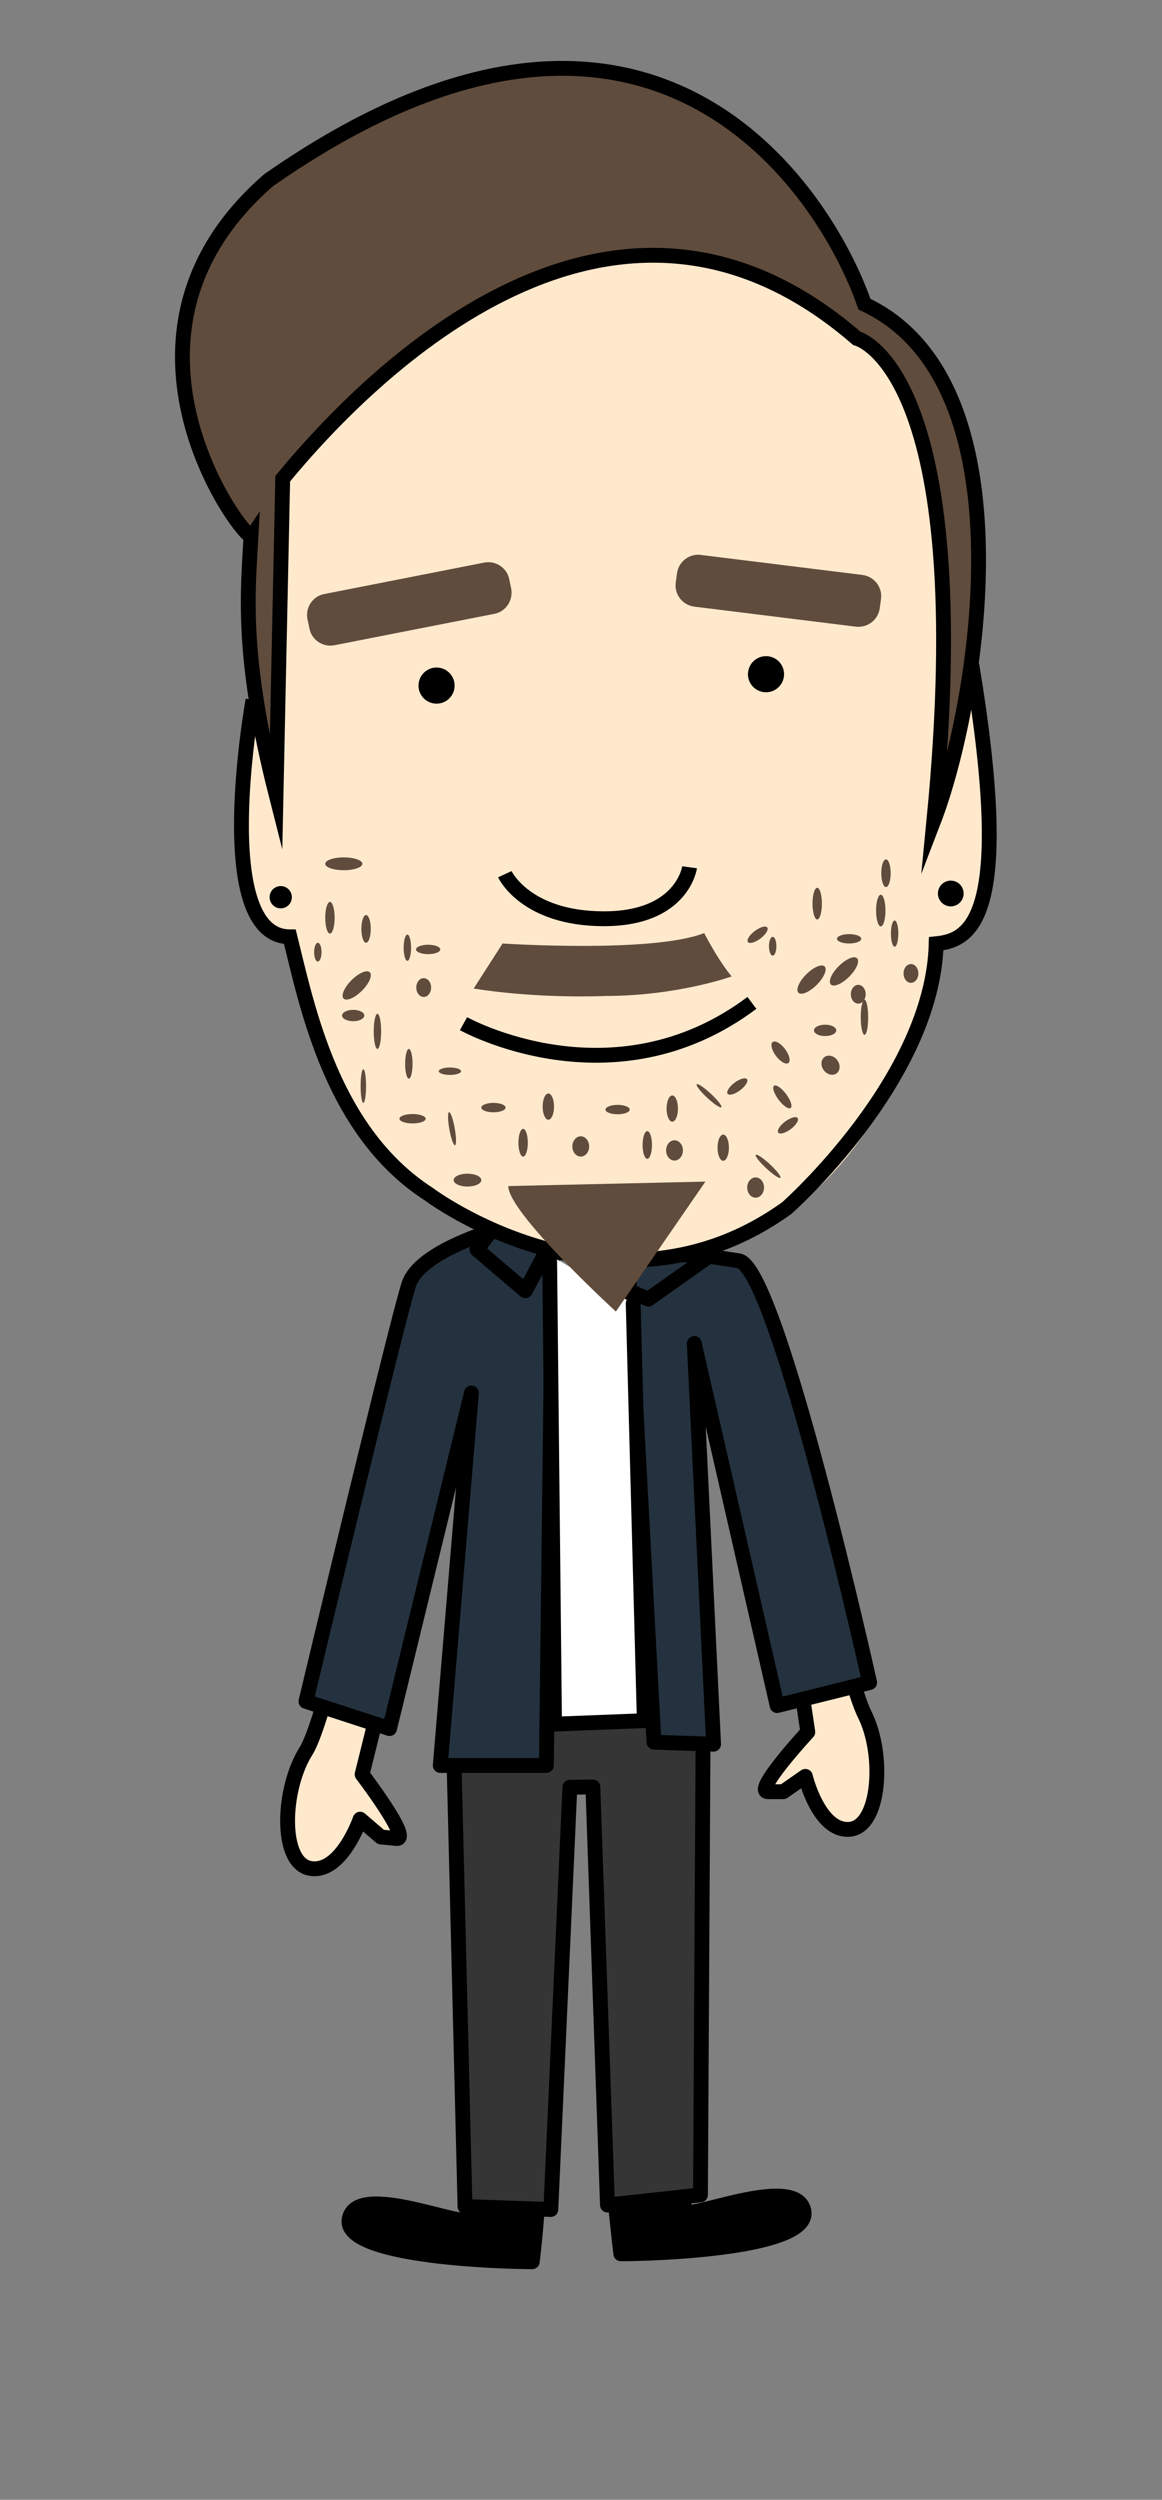 <?xml version="1.0" encoding="utf-8"?>
<!-- Generator: Adobe Illustrator 21.1.0, SVG Export Plug-In . SVG Version: 6.00 Build 0)  -->
<svg version="1.1" id="Ebene_1" xmlns="http://www.w3.org/2000/svg" xmlns:xlink="http://www.w3.org/1999/xlink" x="0px" y="0px"
	 viewBox="0 0 469.8 1010" style="enable-background:new 0 0 469.8 1010;" xml:space="preserve">
<rect x="0" y="0" width="469.8" height="1010" fill="#808080" stroke="none"/>
<style type="text/css">
	.st0{display:none;clip-path:url(#SVGID_2_);}
	.st1{display:inline;}
	.st2{clip-path:url(#SVGID_35_);}
	.st3{clip-path:url(#SVGID_36_);}
	.st4{clip-path:url(#SVGID_37_);}
	.st5{clip-path:url(#SVGID_38_);}
	.st6{clip-path:url(#SVGID_39_);}
	.st7{clip-path:url(#SVGID_40_);}
	.st8{clip-path:url(#SVGID_41_);}
	.st9{clip-path:url(#SVGID_42_);}
	.st10{clip-path:url(#SVGID_43_);}
	.st11{clip-path:url(#SVGID_44_);}
	.st12{clip-path:url(#SVGID_45_);}
	.st13{clip-path:url(#SVGID_46_);}
	.st14{clip-path:url(#SVGID_47_);}
	.st15{clip-path:url(#SVGID_48_);}
	.st16{clip-path:url(#SVGID_49_);}
	.st17{clip-path:url(#SVGID_50_);}
	.st18{clip-path:url(#SVGID_51_);}
	.st19{clip-path:url(#SVGID_52_);}
	.st20{clip-path:url(#SVGID_53_);}
	.st21{clip-path:url(#SVGID_54_);}
	.st22{clip-path:url(#SVGID_55_);}
	.st23{clip-path:url(#SVGID_56_);}
	.st24{clip-path:url(#SVGID_57_);}
	.st25{clip-path:url(#SVGID_58_);}
	.st26{clip-path:url(#SVGID_59_);}
	.st27{clip-path:url(#SVGID_60_);}
	.st28{clip-path:url(#SVGID_61_);}
	.st29{clip-path:url(#SVGID_62_);}
	.st30{clip-path:url(#SVGID_63_);}
	.st31{clip-path:url(#SVGID_64_);}
	.st32{clip-path:url(#SVGID_65_);}
	.st33{clip-path:url(#SVGID_66_);fill:#1D1D1B;}
	.st34{display:inline;opacity:0.28;}
	.st35{opacity:0.28;}
	.st36{clip-path:url(#SVGID_68_);}
	.st37{clip-path:url(#SVGID_123_);}
	.st38{clip-path:url(#SVGID_124_);}
	.st39{clip-path:url(#SVGID_125_);}
	.st40{clip-path:url(#SVGID_126_);}
	.st41{clip-path:url(#SVGID_127_);}
	.st42{clip-path:url(#SVGID_128_);}
	.st43{clip-path:url(#SVGID_129_);}
	.st44{clip-path:url(#SVGID_130_);}
	.st45{clip-path:url(#SVGID_131_);}
	.st46{clip-path:url(#SVGID_132_);}
	.st47{clip-path:url(#SVGID_133_);}
	.st48{clip-path:url(#SVGID_134_);}
	.st49{clip-path:url(#SVGID_135_);}
	.st50{clip-path:url(#SVGID_136_);}
	.st51{clip-path:url(#SVGID_137_);}
	.st52{clip-path:url(#SVGID_138_);}
	.st53{clip-path:url(#SVGID_139_);}
	.st54{clip-path:url(#SVGID_140_);}
	.st55{clip-path:url(#SVGID_141_);}
	.st56{clip-path:url(#SVGID_142_);}
	.st57{clip-path:url(#SVGID_143_);}
	.st58{clip-path:url(#SVGID_144_);}
	.st59{clip-path:url(#SVGID_145_);}
	.st60{clip-path:url(#SVGID_146_);}
	.st61{clip-path:url(#SVGID_147_);}
	.st62{clip-path:url(#SVGID_148_);}
	.st63{clip-path:url(#SVGID_149_);}
	.st64{clip-path:url(#SVGID_150_);}
	.st65{clip-path:url(#SVGID_151_);}
	.st66{clip-path:url(#SVGID_152_);}
	.st67{clip-path:url(#SVGID_153_);}
	.st68{clip-path:url(#SVGID_154_);}
	.st69{clip-path:url(#SVGID_155_);}
	.st70{clip-path:url(#SVGID_156_);}
	.st71{clip-path:url(#SVGID_157_);}
	.st72{clip-path:url(#SVGID_158_);}
	.st73{clip-path:url(#SVGID_159_);}
	.st74{clip-path:url(#SVGID_160_);}
	.st75{clip-path:url(#SVGID_161_);}
	.st76{clip-path:url(#SVGID_162_);}
	.st77{clip-path:url(#SVGID_163_);}
	.st78{clip-path:url(#SVGID_164_);}
	.st79{clip-path:url(#SVGID_165_);}
	.st80{clip-path:url(#SVGID_166_);}
	.st81{clip-path:url(#SVGID_167_);}
	.st82{clip-path:url(#SVGID_168_);}
	.st83{clip-path:url(#SVGID_169_);}
	.st84{clip-path:url(#SVGID_170_);}
	.st85{clip-path:url(#SVGID_171_);}
	.st86{clip-path:url(#SVGID_172_);}
	.st87{clip-path:url(#SVGID_173_);}
	.st88{clip-path:url(#SVGID_174_);}
	.st89{clip-path:url(#SVGID_175_);}
	.st90{clip-path:url(#SVGID_176_);fill:#1D1D1B;}
	.st91{clip-path:url(#SVGID_2_);}
	.st92{stroke:#000000;stroke-width:6;stroke-linecap:round;stroke-linejoin:round;stroke-miterlimit:10;}
	.st93{fill:#FEE9CD;stroke:#000000;stroke-width:6;stroke-linecap:round;stroke-linejoin:round;stroke-miterlimit:10;}
	.st94{fill:#353535;stroke:#000000;stroke-width:6;stroke-linecap:round;stroke-linejoin:round;stroke-miterlimit:10;}
	.st95{fill:#24323F;stroke:#000000;stroke-width:6;stroke-linecap:round;stroke-linejoin:round;stroke-miterlimit:10;}
	.st96{fill:none;stroke:#000000;stroke-width:6;stroke-linecap:round;stroke-linejoin:round;stroke-miterlimit:10;}
	.st97{fill:#FEE9CD;}
	.st98{fill:none;stroke:#000000;stroke-width:6;stroke-miterlimit:10;}
	.st99{fill:#604C3C;}
	.st100{fill:#604C3C;stroke:#000000;stroke-width:6;stroke-miterlimit:10;}
	.st101{fill:#FFFFFF;stroke:#000000;stroke-width:6;stroke-linecap:round;stroke-linejoin:round;stroke-miterlimit:10;}
</style>
<g>
	<g id="Kopf">
	</g>
	<g id="Ebene_3">
	</g>
	<g id="Körper">
	</g>
	<g>
		<g>
			<g>
				<defs>
					<rect id="SVGID_1_" x="15.8" y="-15.6" width="462.1" height="1017.4"/>
				</defs>
				<clipPath id="SVGID_2_">
					<use xlink:href="#SVGID_1_"  style="overflow:visible;"/>
				</clipPath>
				<g id="Ebene_1_1_" class="st0">
					<g class="st1">
						<defs>
							<rect id="SVGID_3_" x="15.8" y="-15.6" width="462.1" height="1017.4"/>
						</defs>
						<defs>
							<rect id="SVGID_4_" x="15.8" y="-15.6" width="462.1" height="1017.4"/>
						</defs>
						<defs>
							<rect id="SVGID_5_" x="15.8" y="-15.6" width="462.1" height="1017.4"/>
						</defs>
						<defs>
							<rect id="SVGID_6_" x="15.8" y="-15.6" width="462.1" height="1017.4"/>
						</defs>
						<defs>
							<rect id="SVGID_7_" x="15.8" y="-15.6" width="462.1" height="1017.4"/>
						</defs>
						<defs>
							<rect id="SVGID_8_" x="15.8" y="-15.6" width="462.1" height="1017.4"/>
						</defs>
						<defs>
							<rect id="SVGID_9_" x="15.8" y="-15.6" width="462.1" height="1017.4"/>
						</defs>
						<defs>
							<rect id="SVGID_10_" x="15.8" y="-15.6" width="462.1" height="1017.4"/>
						</defs>
						<defs>
							<rect id="SVGID_11_" x="15.8" y="-15.6" width="462.1" height="1017.4"/>
						</defs>
						<defs>
							<rect id="SVGID_12_" x="15.8" y="-15.6" width="462.1" height="1017.4"/>
						</defs>
						<defs>
							<rect id="SVGID_13_" x="15.8" y="-15.6" width="462.1" height="1017.4"/>
						</defs>
						<defs>
							<rect id="SVGID_14_" x="15.8" y="-15.6" width="462.1" height="1017.4"/>
						</defs>
						<defs>
							<rect id="SVGID_15_" x="15.8" y="-15.6" width="462.1" height="1017.4"/>
						</defs>
						<defs>
							<rect id="SVGID_16_" x="15.8" y="-15.6" width="462.1" height="1017.4"/>
						</defs>
						<defs>
							<rect id="SVGID_17_" x="15.8" y="-15.6" width="462.1" height="1017.4"/>
						</defs>
						<defs>
							<rect id="SVGID_18_" x="15.8" y="-15.6" width="462.1" height="1017.4"/>
						</defs>
						<defs>
							<rect id="SVGID_19_" x="15.8" y="-15.6" width="462.1" height="1017.4"/>
						</defs>
						<defs>
							<rect id="SVGID_20_" x="15.8" y="-15.6" width="462.1" height="1017.4"/>
						</defs>
						<defs>
							<rect id="SVGID_21_" x="15.8" y="-15.6" width="462.1" height="1017.4"/>
						</defs>
						<defs>
							<rect id="SVGID_22_" x="15.8" y="-15.6" width="462.1" height="1017.4"/>
						</defs>
						<defs>
							<rect id="SVGID_23_" x="15.8" y="-15.6" width="462.1" height="1017.4"/>
						</defs>
						<defs>
							<rect id="SVGID_24_" x="15.8" y="-15.6" width="462.1" height="1017.4"/>
						</defs>
						<defs>
							<rect id="SVGID_25_" x="15.8" y="-15.6" width="462.1" height="1017.4"/>
						</defs>
						<defs>
							<rect id="SVGID_26_" x="15.8" y="-15.6" width="462.1" height="1017.4"/>
						</defs>
						<defs>
							<rect id="SVGID_27_" x="15.8" y="-15.6" width="462.1" height="1017.4"/>
						</defs>
						<defs>
							<rect id="SVGID_28_" x="15.8" y="-15.6" width="462.1" height="1017.4"/>
						</defs>
						<defs>
							<rect id="SVGID_29_" x="15.8" y="-15.6" width="462.1" height="1017.4"/>
						</defs>
						<defs>
							<rect id="SVGID_30_" x="15.8" y="-15.6" width="462.1" height="1017.4"/>
						</defs>
						<defs>
							<rect id="SVGID_31_" x="15.8" y="-15.6" width="462.1" height="1017.4"/>
						</defs>
						<defs>
							<rect id="SVGID_32_" x="15.8" y="-15.6" width="462.1" height="1017.4"/>
						</defs>
						<defs>
							<rect id="SVGID_33_" x="15.8" y="-15.6" width="462.1" height="1017.4"/>
						</defs>
						<defs>
							<rect id="SVGID_34_" x="15.8" y="-15.6" width="462.1" height="1017.4"/>
						</defs>
						<clipPath id="SVGID_35_">
							<use xlink:href="#SVGID_3_"  style="overflow:visible;"/>
						</clipPath>
						<clipPath id="SVGID_36_" class="st2">
							<use xlink:href="#SVGID_4_"  style="overflow:visible;"/>
						</clipPath>
						<clipPath id="SVGID_37_" class="st3">
							<use xlink:href="#SVGID_5_"  style="overflow:visible;"/>
						</clipPath>
						<clipPath id="SVGID_38_" class="st4">
							<use xlink:href="#SVGID_6_"  style="overflow:visible;"/>
						</clipPath>
						<clipPath id="SVGID_39_" class="st5">
							<use xlink:href="#SVGID_7_"  style="overflow:visible;"/>
						</clipPath>
						<clipPath id="SVGID_40_" class="st6">
							<use xlink:href="#SVGID_8_"  style="overflow:visible;"/>
						</clipPath>
						<clipPath id="SVGID_41_" class="st7">
							<use xlink:href="#SVGID_9_"  style="overflow:visible;"/>
						</clipPath>
						<clipPath id="SVGID_42_" class="st8">
							<use xlink:href="#SVGID_10_"  style="overflow:visible;"/>
						</clipPath>
						<clipPath id="SVGID_43_" class="st9">
							<use xlink:href="#SVGID_11_"  style="overflow:visible;"/>
						</clipPath>
						<clipPath id="SVGID_44_" class="st10">
							<use xlink:href="#SVGID_12_"  style="overflow:visible;"/>
						</clipPath>
						<clipPath id="SVGID_45_" class="st11">
							<use xlink:href="#SVGID_13_"  style="overflow:visible;"/>
						</clipPath>
						<clipPath id="SVGID_46_" class="st12">
							<use xlink:href="#SVGID_14_"  style="overflow:visible;"/>
						</clipPath>
						<clipPath id="SVGID_47_" class="st13">
							<use xlink:href="#SVGID_15_"  style="overflow:visible;"/>
						</clipPath>
						<clipPath id="SVGID_48_" class="st14">
							<use xlink:href="#SVGID_16_"  style="overflow:visible;"/>
						</clipPath>
						<clipPath id="SVGID_49_" class="st15">
							<use xlink:href="#SVGID_17_"  style="overflow:visible;"/>
						</clipPath>
						<clipPath id="SVGID_50_" class="st16">
							<use xlink:href="#SVGID_18_"  style="overflow:visible;"/>
						</clipPath>
						<clipPath id="SVGID_51_" class="st17">
							<use xlink:href="#SVGID_19_"  style="overflow:visible;"/>
						</clipPath>
						<clipPath id="SVGID_52_" class="st18">
							<use xlink:href="#SVGID_20_"  style="overflow:visible;"/>
						</clipPath>
						<clipPath id="SVGID_53_" class="st19">
							<use xlink:href="#SVGID_21_"  style="overflow:visible;"/>
						</clipPath>
						<clipPath id="SVGID_54_" class="st20">
							<use xlink:href="#SVGID_22_"  style="overflow:visible;"/>
						</clipPath>
						<clipPath id="SVGID_55_" class="st21">
							<use xlink:href="#SVGID_23_"  style="overflow:visible;"/>
						</clipPath>
						<clipPath id="SVGID_56_" class="st22">
							<use xlink:href="#SVGID_24_"  style="overflow:visible;"/>
						</clipPath>
						<clipPath id="SVGID_57_" class="st23">
							<use xlink:href="#SVGID_25_"  style="overflow:visible;"/>
						</clipPath>
						<clipPath id="SVGID_58_" class="st24">
							<use xlink:href="#SVGID_26_"  style="overflow:visible;"/>
						</clipPath>
						<clipPath id="SVGID_59_" class="st25">
							<use xlink:href="#SVGID_27_"  style="overflow:visible;"/>
						</clipPath>
						<clipPath id="SVGID_60_" class="st26">
							<use xlink:href="#SVGID_28_"  style="overflow:visible;"/>
						</clipPath>
						<clipPath id="SVGID_61_" class="st27">
							<use xlink:href="#SVGID_29_"  style="overflow:visible;"/>
						</clipPath>
						<clipPath id="SVGID_62_" class="st28">
							<use xlink:href="#SVGID_30_"  style="overflow:visible;"/>
						</clipPath>
						<clipPath id="SVGID_63_" class="st29">
							<use xlink:href="#SVGID_31_"  style="overflow:visible;"/>
						</clipPath>
						<clipPath id="SVGID_64_" class="st30">
							<use xlink:href="#SVGID_32_"  style="overflow:visible;"/>
						</clipPath>
						<clipPath id="SVGID_65_" class="st31">
							<use xlink:href="#SVGID_33_"  style="overflow:visible;"/>
						</clipPath>
						<clipPath id="SVGID_66_" class="st32">
							<use xlink:href="#SVGID_34_"  style="overflow:visible;"/>
						</clipPath>
						<path class="st33" d="M229.7,517.5c-2.2,0-5.9-4.1-13-12.9l-0.1-0.1l0.1-0.2c1.5-4.6-0.4-12.5-0.5-12.6l0.7-0.2
							c0.1,0.3,2,8,0.5,12.8c5.7,7.1,10.6,12.9,12.6,12.5c1.6-0.4,10.5-7.8,13.9-10.8c0.2-1.1,1.9-9.4,3.2-14.5l0.7,0.2
							c-1.4,5.4-3.2,14.5-3.2,14.6v0.1l-0.1,0.1c-1.2,1.1-12.2,10.6-14.3,11C230,517.5,229.8,517.5,229.7,517.5"/>
						<path class="st33" d="M272.4,685.8c-0.2,0-0.4,0-0.5,0h-0.2l-0.1-0.2c-8.6-15.2-32.6-162.8-33.7-169.1v-0.2l5.6-6.5l11,9.2
							c0.4-3.2,2-18,2.4-22.2c0.4-4.5-5.2-7.2-5.3-7.2l0.3-0.6c0.3,0.1,6.2,2.9,5.7,7.9c-0.5,4.7-2.5,22.7-2.5,22.8l-0.1,0.6
							l-11.4-9.6l-4.9,5.8c0.9,5.7,24.9,152.8,33.5,168.6c0.1,0,0.2,0,0.3,0c4.1,0,5.6-1.9,8.7-5.7c1.2-1.5,2.7-3.3,4.6-5.4
							c1.8-2-0.8-21.2-2.9-36.6c-1.5-11-2.9-21.3-2.9-26c0-5.1-0.2-18.9-0.4-33.6c-0.3-23.2-0.5-37.4-0.3-38l0.7,0.1
							c-0.1,0.8,0.1,20.5,0.4,37.9c0.2,14.7,0.4,28.5,0.4,33.6c0,4.6,1.4,15,2.9,25.9c2.9,21.1,4.6,35.1,2.8,37.1
							c-1.9,2.1-3.4,3.9-4.6,5.4C278.4,683.7,276.8,685.8,272.4,685.8"/>
						<path class="st33" d="M295.5,679h-0.3c-0.3,0-6.3-1.1-9.7-4.7l0.5-0.5c2.8,3,7.8,4.2,9,4.4l4.1-14.2c-0.5-0.2-1.4-0.4-1.8-0.6
							c-0.5-0.1-0.6-0.2,0.8-19.6c1.8-24.6,4.9-65.7,3.4-89.5c-2.6-41-9.9-44.7-13.1-46.3c-0.2-0.1-0.3-0.2-0.4-0.2h-0.1
							c-2.9-2.7-30.4-11.7-30.7-11.8l0.2-0.7c1.1,0.4,27.8,9.1,30.9,11.9c0.1,0.1,0.3,0.1,0.4,0.2c3.2,1.6,10.8,5.5,13.4,46.9
							c1.5,23.8-1.6,65-3.4,89.6c-0.7,9.8-1.3,17.7-1.2,18.9c0.7,0.2,2,0.6,2,0.6l0.3,0.1L295.5,679z"/>
						<path class="st33" d="M188.3,696.7c-0.1,0-0.2,0-0.2-0.1c-2.7-2.2-4.7-3.6-6.2-4.6c-4.1-2.9-4.5-3.2-5.5-8.7l0.7-0.1
							c1,5.2,1.2,5.4,5.2,8.3c1.4,1,3.3,2.4,5.9,4.4c23.6-39.5,24.7-99.9,23.7-112.8c-1.2-15.4-5.6-67.5-5.7-68c0-0.1,0-0.1,0-0.2
							l3.5-5.7l-1.5-5.6l-5.9,6.2c-0.1,0.1-0.3,0.1-0.5,0c-0.1-0.1-0.2-0.3-0.1-0.4l10.8-18.7l0.6,0.3l-9.3,16.2l4.3-4.6
							c0.1-0.1,0.2-0.1,0.3-0.1s0.2,0.1,0.2,0.2l1.7,6.3c0,0.1,0,0.2,0,0.3l-3.5,5.7c0.2,2.7,4.5,52.8,5.6,67.9
							c1,13-0.1,73.9-24,113.6C188.6,696.6,188.5,696.7,188.3,696.7C188.4,696.7,188.3,696.7,188.3,696.7"/>
						<path class="st33" d="M163.7,653.1c-0.1,0-0.1,0-0.2-0.1c-0.1-0.1-0.2-0.2-0.2-0.3c-5.3-78.7,8-129.6,12.2-137
							c4.8-8.4,32.4-18.6,33.6-19l0.2,0.6c-0.3,0.1-28.5,10.5-33.2,18.7c-4.2,7.3-17.3,57.8-12.1,136.1c2.3-0.9,12.5-4.7,19.2-2.5
							l-0.2,0.7c-7.1-2.4-19,2.7-19.1,2.7C163.8,653.1,163.7,653.1,163.7,653.1"/>
						<path class="st33" d="M168.5,672.7h-0.1c-6.3-2.1-6.2-18.6-6.2-19.3c0-0.1,0.1-0.3,0.2-0.3l1.2-0.6l0.3,0.6l-1,0.5
							c0,1.9,0.3,16,5.4,18.3c0.2-0.6,0.8-1.2,1.6-1.8c2.4-1.8,6.9-3.2,10.9-2.6l-0.1,0.7c-3.8-0.6-8.1,0.8-10.4,2.5
							c-0.9,0.6-1.4,1.3-1.5,1.8C168.8,672.6,168.7,672.7,168.5,672.7C168.6,672.7,168.5,672.7,168.5,672.7"/>
						<path class="st33" d="M244.6,684.5c-22.3,0-49.3-1-49.7-1v-0.7c0.6,0,61.3,2.2,75.9,0l0.1,0.7
							C265.9,684.3,255.8,684.5,244.6,684.5"/>
						<path class="st33" d="M231.3,701.6c-0.1,0-0.2,0-0.2-0.1c-0.1-0.1-0.1-0.2-0.1-0.3l0.2-17.1h0.7l-0.2,16.7
							c2-0.3,10.7-2.5,10.7-16.8h0.7c0,8.5-3.2,12.8-5.8,14.9C234.3,701.3,231.5,701.6,231.3,701.6L231.3,701.6"/>
						<path class="st33" d="M181.4,922.5c-2,0-3.7-0.5-5.1-1.4c-2.2-1.4-3.6-3.8-4-7c-0.1-0.7-0.2-1.5-0.2-2.3
							c0-4.5,4.1-10,7.5-14.5c1.8-2.4,3.3-4.4,4-6c2.1-4.6,8.4-18.9,8.4-18.9l0.6,0.3c0,0-6.3,14.3-8.4,18.9
							c-0.7,1.6-2.3,3.7-4.1,6.1c-3.3,4.4-7.3,9.9-7.3,14.1c0,0.8,0.1,1.5,0.2,2.2c0.3,2.1,1.2,4.9,3.7,6.5c2.3,1.5,5.4,1.7,9.2,0.6
							c7.8-2.2,13-6.9,16-14.4c2.3-5.8,3.7-7.2,7.2-9.1c4.6-2.5,9.2-6.3,8.3-9.7c-1.2-4.2-1.2-7.3-1.2-9.2c0-1.7-0.6-3.3-0.6-3.4
							l0.6-0.2c0,0.1,0.7,1.7,0.7,3.6c0,1.9,0,5,1.1,9c1.3,4.7-6.3,9.2-8.6,10.4c-3.4,1.8-4.7,3.2-6.9,8.7
							c-3.1,7.7-8.5,12.5-16.4,14.8C184.3,922.3,182.8,922.5,181.4,922.5"/>
						<path class="st33" d="M270.4,926.8c-1.4,0-2.5-0.1-3.2-0.2c-10.7-1.3-13.6-12.7-14.4-17.5c-0.6-3.9-3.3-7.4-6.1-11.2
							c-1.4-1.8-2.8-3.7-3.9-5.6c-3.5-5.8,1.5-18.6,1.7-19.2l0.6,0.3c-0.1,0.1-5.1,13.1-1.8,18.6c1.1,1.9,2.5,3.7,3.9,5.5
							c2.8,3.7,5.6,7.4,6.2,11.5c2.1,13.5,9.5,16.4,13.8,16.9c2.1,0.3,9.4,0.8,13.1-3.1c1.9-2,2.5-4.8,1.8-8.4
							c-1-5.5-3.9-10.3-6.4-14.4c-2.4-4.1-4.8-7.9-5-11.9c-0.5-6.8-1.4-12-1.9-14.8c-0.2-0.9-0.3-1.6-0.3-2.1l0.7-0.1
							c0.1,0.4,0.2,1.1,0.3,2c0.5,2.8,1.4,8.1,1.9,14.9c0.3,3.8,2.5,7.6,5,11.6c2.5,4.2,5.4,9,6.5,14.6c0.7,3.8,0,6.8-2,9
							C278.1,926.2,273.6,926.8,270.4,926.8"/>
						<path class="st33" d="M286.1,691.4l-0.6-0.3c0,0,1.4-2.4,2-5.7c0.7-3.4,4.6-7.6,4.8-7.8l0.5,0.5c0,0-4,4.2-4.6,7.5
							C287.5,688.9,286.1,691.3,286.1,691.4"/>
						<path class="st33" d="M208.6,877.3c-0.9,0-1.7-0.3-2.3-1c-2.1-2.7-5.4-4.7-8.2-4.8c-1.5,0-2.7,0.4-3.6,1.4
							c-0.6,0.7-1,0.9-1.5,0.9c-0.6-0.1-0.9-0.7-1.4-1.5l-0.2-0.5c-1.1-2-0.9-4.3-0.7-6.1c0.1-0.7,0.1-1.3,0.1-1.8
							c0-0.7-0.1-1.5-0.1-2.4c-0.2-3.8-0.5-8.6,0.6-13.2c1.2-4.8,1-6.8,0.4-16.8c-0.5-8.7-1.9-38.2-1.9-40.5c0-2.1,0.5-3.9,1.2-6.9
							l0.2-0.7c0.3-1.2,0.7-1.9,0.9-2.6c0.5-1.1,0.8-1.7,0.1-4.1c-2-3.4-1.2-6.9-0.4-10c0.2-0.6,0.3-1.2,0.4-1.8
							c0.5-2.6-2.3-12.3-3.6-16.9c-0.4-1.4-0.7-2.5-0.8-3c-0.1-0.6-0.5-2.6-0.9-5.3c-1-6.5-2.8-17.5-4.2-22.2
							c-2-6.4-5.9-31.8-6.3-34.1c-0.9-0.6-5-3.2-4.9-5.2c0.1-1.5-2.1-5.4-2.9-6.8l0.6-0.4c0.1,0.2,3.1,5.1,3,7.2
							c-0.1,1.3,2.8,3.6,4.7,4.7c0.1,0.1,0.1,0.1,0.2,0.2c0,0.3,4.2,27.6,6.3,34.1c1.5,4.8,3.2,15.8,4.3,22.3
							c0.4,2.6,0.7,4.6,0.9,5.3c0.1,0.5,0.4,1.6,0.8,2.9c1.5,5.1,4.2,14.5,3.6,17.3c-0.1,0.6-0.3,1.2-0.4,1.9
							c-0.7,2.9-1.5,6.3,0.4,9.6c0.9,2.7,0.5,3.5-0.1,4.7c-0.3,0.6-0.6,1.3-0.9,2.4l-0.2,0.7c-0.7,3-1.2,4.7-1.2,6.8
							c0,2.3,1.4,31.8,1.9,40.4c0.6,10,0.7,12.1-0.5,17c-1.1,4.6-0.8,9.3-0.6,13c0.1,0.8,0.1,1.7,0.1,2.4c0,0.5,0,1.2-0.1,1.9
							c-0.2,1.7-0.4,3.9,0.6,5.7l0.3,0.5c0.3,0.6,0.6,1.1,0.9,1.2c0.1,0,0.4-0.1,0.9-0.7c1-1.1,2.5-1.7,4.2-1.6c3,0.1,6.4,2.1,8.7,5
							c1,1.2,3,0.6,5.4-0.1c1.1-0.3,2.3-0.7,3.5-0.8c3.3-3,5.1-5.3,4.3-16.9c-0.5-6.3-1.4-9.9-2-12.6c-0.6-2.4-1-4.1-0.9-6.5
							c0.1-1.7,0.7-4.7,1.4-8.5c1.5-7.5,3.5-17.8,3.4-25.8c-0.1-7.8,0-12.1,0.1-14.9c0-1.4,0.1-2.5,0-3.3v-0.1
							c0.8-3.1,1.1-7.1,1.7-12.5c0.3-2.8,0.6-5.9,1-9.5c0.1-2.2,3.1-53.7,4.6-57.3l2.1-4.8c0-0.1,0.1-0.2,0.2-0.2
							c0.1,0,0.2,0,0.3,0.1c0.3,0.2,3.2,2.4,3.1,4.3c-0.2,1.8,0,14.5,2.2,21.6c1.2,4,0.7,6.9,0.1,10.4c-0.5,2.7-1,5.8-0.6,9.9
							c0.5,5.7,1.3,15.9,1.8,23.3c0.3,4.5,0.6,8,0.7,9.4c0.2,2.2-0.1,3.7-0.4,5.2c-0.2,1-0.4,2-0.4,3.2s0.2,2.9,0.4,4.4
							c0.3,2.2,0.5,4.3,0.3,5.7c-0.2,1.1,0,2.4,0.1,3.6c0.2,1.3,0.3,2.5,0.1,3.4c-0.3,1.8-0.1,21.5,0.6,32.8
							c0.4,6.2,0.5,12.3,0.6,16.7c0.1,3.6,0.1,6.2,0.3,7.2c0.4,2.6,2.6,9.5,5.5,9.6c0.5,0,1.8-0.5,3.2-1.1c2.4-1.1,5.8-2.5,9-2.8
							c3.1-0.2,6.2,0.6,8.4,1.1c1.3,0.3,2.9,0.7,3.1,0.5c0.9-1,0.4-3.4-0.1-5.5c-0.4-1.5-0.7-3-0.5-3.9c0.6-2.3,1.4-7.7,1-12.9
							c-0.1-0.8-0.2-1.9-0.3-3.1c-0.7-6.8-1.9-18.2-1.1-26.2c1-9.4,0.9-23.9,0-28.7c-0.5-3.1-0.2-5,0.1-7.3c0.2-1.3,0.4-2.7,0.5-4.5
							c0.2-4.8,2.8-19.7,4.5-26.4c1-4.2,3.3-16.6,5.3-27.6c1.2-6.8,2.4-13.3,3.1-16.5c0.5-2.4,1-4.8,1.5-6.9c1.1-4.8,2-9,1.6-9.8
							c-0.6-1.3-2.2-3.6-3.6-5.5c-2.1-3-2.7-3.8-2.6-4.2l0.7,0.2c0.1,0.3,1.4,2.2,2.5,3.7c1.4,2,3,4.2,3.7,5.6
							c0.5,1-0.2,4.2-1.6,10.3c-0.5,2.1-1,4.5-1.5,6.9c-0.7,3.2-1.8,9.7-3.1,16.5c-2,11-4.3,23.5-5.3,27.7
							c-1.7,6.8-4.3,21.5-4.4,26.3c-0.1,1.8-0.3,3.2-0.5,4.6c-0.3,2.2-0.6,4.1-0.1,7.1c0.9,4.8,1,19.4,0,28.9
							c-0.9,7.9,0.3,19.3,1.1,26.1c0.1,1.2,0.2,2.3,0.3,3.1c0.5,5.3-0.4,10.7-1,13.1c-0.2,0.8,0.1,2.1,0.5,3.6
							c0.5,2.4,1.1,4.9,0,6.1c-0.5,0.6-1.8,0.3-3.8-0.3c-2.2-0.6-5.1-1.3-8.2-1.1s-6.4,1.6-8.8,2.7c-1.6,0.7-2.7,1.2-3.4,1.2
							c0,0,0,0-0.1,0c-3.6-0.2-5.8-8-6.1-10.2c-0.2-1.1-0.2-3.7-0.3-7.3c-0.1-4.4-0.2-10.5-0.6-16.7c-0.7-10.6-0.9-31-0.6-33
							c0.2-0.9,0-2-0.1-3.2c-0.2-1.3-0.3-2.6-0.1-3.8s-0.1-3.4-0.3-5.5c-0.2-1.6-0.4-3.3-0.4-4.5c0-1.3,0.2-2.3,0.4-3.4
							c0.3-1.4,0.6-2.9,0.4-5c-0.1-1.4-0.4-4.9-0.7-9.4c-0.6-7.4-1.3-17.6-1.8-23.3c-0.4-4.2,0.2-7.3,0.6-10.1
							c0.6-3.3,1.1-6.2-0.1-10c-2.2-7.2-2.4-20-2.2-21.9c0.1-1.1-1.5-2.6-2.4-3.4l-1.9,4.4c-1.5,3.5-4.6,56.5-4.6,57.1
							c-0.4,3.6-0.7,6.7-1,9.5c-0.5,5.4-0.9,9.4-1.7,12.5c0,0.9,0,1.9,0,3.3c-0.1,2.8-0.2,7-0.1,14.8c0.1,8-1.9,18.4-3.4,25.9
							c-0.7,3.8-1.3,6.7-1.4,8.4c-0.2,2.3,0.3,3.9,0.9,6.3c0.7,2.7,1.6,6.3,2.1,12.7c0.9,12-1.2,14.5-4.6,17.6
							c-0.1,0-0.1,0.1-0.2,0.1c-1.1,0.1-2.3,0.5-3.5,0.8C211.1,876.9,209.7,877.3,208.6,877.3"/>
						<path class="st33" d="M182.9,926.3c-4.1,0-8-1.1-10-4c-2.8-4.1-0.9-10.3-0.8-10.6l0.6,0.2c0,0.1-2,6.1,0.7,10
							c3.2,4.7,12.8,4.2,18.5,2c5.4-2.1,7.2-4.5,9.9-9c3.6-6.2,8.2-13.6,11.7-16.6c2.9-2.5,3.2-4.5,3.7-7.2c0.1-0.6,0.2-1.1,0.3-1.7
							l0.7,0.1c-0.1,0.6-0.2,1.2-0.3,1.7c-0.4,2.7-0.8,5-3.9,7.6c-3.4,2.9-8,10.3-11.6,16.4c-2.7,4.7-4.6,7.1-10.2,9.3
							C189.6,925.6,186.2,926.3,182.9,926.3"/>
						<path class="st33" d="M270,929.9c-1.3,0-2.6-0.2-4-0.5c-8.3-2-16.6-10.3-15.9-19.4c-0.1-3.6-2.1-7.7-5.9-12.1
							c-3.6-4.2-2.8-10.5-2.8-10.8l0.7,0.1c0,0.1-0.8,6.2,2.6,10.2c3.9,4.6,6,8.8,6.1,12.6c-0.7,8.8,7.3,16.8,15.3,18.7
							c7,1.7,12.7-1.1,15.5-7.7l0.6,0.3C279.9,926.8,275.5,929.9,270,929.9"/>
						<path class="st33" d="M195,900.2c-5-2.7-13.2-1.2-13.3-1.2l-0.1-0.7c0.3-0.1,8.5-1.5,13.7,1.2L195,900.2z"/>
						<path class="st33" d="M196.6,893.1c-5.9-2.6-11,0-11,0l-0.3-0.6c0.2-0.1,5.4-2.8,11.6,0L196.6,893.1z"/>
						<path class="st33" d="M190.2,885.2l-0.3-0.6c0.1,0,5.2-3,10.1,0l-0.4,0.6C195.1,882.4,190.3,885.1,190.2,885.2"/>
						<path class="st33" d="M262.3,904.8l-0.3-0.6c5.2-2.8,13.4-1.3,13.7-1.2l-0.1,0.7C275.4,903.6,267.3,902.1,262.3,904.8"/>
						<path class="st33" d="M260.7,897.6l-0.3-0.6c6.2-2.8,11.4-0.1,11.6,0l-0.3,0.6C271.6,897.5,266.6,894.9,260.7,897.6"/>
						<path class="st33" d="M267,889.7c0,0-4.9-2.8-9.4,0l-0.4-0.6c4.9-3,10.1,0,10.1,0L267,889.7z"/>
						<path class="st33" d="M199.8,663.5c-1.3,0-2.4-1.1-2.4-2.4c0-1.3,1.1-2.4,2.4-2.4c1.3,0,2.4,1.1,2.4,2.4
							S201.1,663.5,199.8,663.5 M199.8,659.4c-0.9,0-1.7,0.8-1.7,1.7s0.8,1.7,1.7,1.7s1.7-0.8,1.7-1.7
							C201.5,660.1,200.8,659.4,199.8,659.4"/>
						<path class="st33" d="M206,635.9c-1.1,0-1.9-1.1-1.9-2.4c0-1.3,0.9-2.4,1.9-2.4c1.1,0,1.9,1.1,1.9,2.4
							C207.9,634.8,207,635.9,206,635.9 M206,631.8c-0.7,0-1.3,0.8-1.3,1.7s0.6,1.7,1.3,1.7s1.3-0.8,1.3-1.7
							C207.2,632.6,206.7,631.8,206,631.8"/>
						<path class="st33" d="M209.1,607.1c-1,0-1.9-1.3-1.9-3s0.8-3,1.9-3c1,0,1.9,1.3,1.9,3C210.9,605.7,210.1,607.1,209.1,607.1
							 M209.1,601.7c-0.6,0-1.2,1-1.2,2.3s0.6,2.3,1.2,2.3c0.6,0,1.2-1,1.2-2.3S209.6,601.7,209.1,601.7"/>
						<path class="st33" d="M209.9,580.9c-0.8,0-1.2-1.6-1.2-3s0.4-3,1.2-3s1.2,1.5,1.2,3S210.7,580.9,209.9,580.9 M209.9,575.6
							c-0.1,0.1-0.5,0.8-0.5,2.3s0.4,2.2,0.5,2.3c0.1-0.1,0.5-0.8,0.5-2.3C210.4,576.4,210,575.7,209.9,575.6"/>
						<path class="st33" d="M164.8,658.4c-0.9,0-1.6-1.2-1.6-2.7s0.7-2.7,1.6-2.7c0.9,0,1.6,1.2,1.6,2.7
							C166.4,657.2,165.7,658.4,164.8,658.4 M164.8,653.7c-0.4,0-0.9,0.9-0.9,2s0.5,2,0.9,2s0.9-0.9,0.9-2
							C165.7,654.6,165.2,653.7,164.8,653.7"/>
						<path class="st33" d="M177.1,683.3l-0.7-0.2c0-0.1,3.3-10.6,4-15.3c0.1-0.4,0.1-1,0.3-1.9c5.4-39.1,6.5-60.9,6.4-72.3
							c-0.1-26.9-2-50-2.1-50.3l0.7-0.1c0,0.2,1.9,23.4,2.1,50.3c0.1,11.4-1,33.2-6.4,72.4c-0.1,0.9-0.2,1.5-0.3,1.9
							C180.4,672.7,177.1,683.2,177.1,683.3"/>
						<path class="st33" d="M254.1,883.8c-4.8-5.1-4.2-11.7-4.1-11.9l0.7,0.1c0,0.1-0.6,6.5,4,11.4L254.1,883.8z"/>
						<path class="st33" d="M265.2,883.1l-0.6-0.3c2.1-5.2,3.7-11.1,2.7-11.6l0.3-0.6C269.6,871.6,266.3,880.4,265.2,883.1"/>
						<path class="st33" d="M297.4,663.5c-0.1,0-8.9-1.4-11.2-1.3l-0.1-0.7c2.5-0.2,11,1.2,11.4,1.3L297.4,663.5z"/>
						<path class="st33" d="M295.9,670.4c-0.1,0-0.1,0-0.2,0c-0.8-0.1-1.2-1.1-1-2.3c0.2-1.1,0.9-1.9,1.7-1.8c0.8,0.1,1.2,1.1,1,2.3
							c-0.1,0.5-0.3,1-0.6,1.3C296.6,670.2,296.2,670.4,295.9,670.4 M295.4,668.2c-0.1,0.8,0.1,1.4,0.5,1.5c0.1,0,0.3-0.1,0.5-0.3
							s0.4-0.6,0.4-1c0.1-0.8-0.1-1.4-0.5-1.5C296,667,295.5,667.5,295.4,668.2"/>
						<path class="st33" d="M204.4,884.3l-0.6-0.3c1.4-3.4,2.7-7.3,2.5-7.9l0.6-0.3C207.3,876.8,205.3,882.1,204.4,884.3"/>
						<path class="st33" d="M193.1,882.3c-0.1-0.3-1.6-6.3-0.2-8.9l0.6,0.3c-1.3,2.4,0.2,8.4,0.2,8.4L193.1,882.3z"/>
					</g>
					<g class="st34">
						<defs>
							<rect id="SVGID_67_" x="15.8" y="-15.6" class="st35" width="462.1" height="1017.4"/>
						</defs>
						<clipPath id="SVGID_68_">
							<use xlink:href="#SVGID_67_"  style="overflow:visible;"/>
						</clipPath>
						<g class="st36">
							<g>
								<defs>
									<rect id="SVGID_69_" x="15.8" y="-15.6" width="462.1" height="1017.4"/>
								</defs>
								<defs>
									<rect id="SVGID_70_" x="15.8" y="-15.6" width="462.1" height="1017.4"/>
								</defs>
								<defs>
									<rect id="SVGID_71_" x="15.8" y="-15.6" width="462.1" height="1017.4"/>
								</defs>
								<defs>
									<rect id="SVGID_72_" x="15.8" y="-15.6" width="462.1" height="1017.4"/>
								</defs>
								<defs>
									<rect id="SVGID_73_" x="15.8" y="-15.6" width="462.1" height="1017.4"/>
								</defs>
								<defs>
									<rect id="SVGID_74_" x="15.8" y="-15.6" width="462.1" height="1017.4"/>
								</defs>
								<defs>
									<rect id="SVGID_75_" x="15.8" y="-15.6" width="462.1" height="1017.4"/>
								</defs>
								<defs>
									<rect id="SVGID_76_" x="15.8" y="-15.6" width="462.1" height="1017.4"/>
								</defs>
								<defs>
									<rect id="SVGID_77_" x="15.8" y="-15.6" width="462.1" height="1017.4"/>
								</defs>
								<defs>
									<rect id="SVGID_78_" x="15.8" y="-15.6" width="462.1" height="1017.4"/>
								</defs>
								<defs>
									<rect id="SVGID_79_" x="15.8" y="-15.6" width="462.1" height="1017.4"/>
								</defs>
								<defs>
									<rect id="SVGID_80_" x="15.8" y="-15.6" width="462.1" height="1017.4"/>
								</defs>
								<defs>
									<rect id="SVGID_81_" x="15.8" y="-15.6" width="462.1" height="1017.4"/>
								</defs>
								<defs>
									<rect id="SVGID_82_" x="15.8" y="-15.6" width="462.1" height="1017.4"/>
								</defs>
								<defs>
									<rect id="SVGID_83_" x="15.8" y="-15.6" width="462.1" height="1017.4"/>
								</defs>
								<defs>
									<rect id="SVGID_84_" x="15.8" y="-15.6" width="462.1" height="1017.4"/>
								</defs>
								<defs>
									<rect id="SVGID_85_" x="15.8" y="-15.6" width="462.1" height="1017.4"/>
								</defs>
								<defs>
									<rect id="SVGID_86_" x="15.8" y="-15.6" width="462.1" height="1017.4"/>
								</defs>
								<defs>
									<rect id="SVGID_87_" x="15.8" y="-15.6" width="462.1" height="1017.4"/>
								</defs>
								<defs>
									<rect id="SVGID_88_" x="15.8" y="-15.6" width="462.1" height="1017.4"/>
								</defs>
								<defs>
									<rect id="SVGID_89_" x="15.8" y="-15.6" width="462.1" height="1017.4"/>
								</defs>
								<defs>
									<rect id="SVGID_90_" x="15.8" y="-15.6" width="462.1" height="1017.4"/>
								</defs>
								<defs>
									<rect id="SVGID_91_" x="15.8" y="-15.6" width="462.1" height="1017.4"/>
								</defs>
								<defs>
									<rect id="SVGID_92_" x="15.8" y="-15.6" width="462.1" height="1017.4"/>
								</defs>
								<defs>
									<rect id="SVGID_93_" x="15.8" y="-15.6" width="462.1" height="1017.4"/>
								</defs>
								<defs>
									<rect id="SVGID_94_" x="15.8" y="-15.6" width="462.1" height="1017.4"/>
								</defs>
								<defs>
									<rect id="SVGID_95_" x="15.8" y="-15.6" width="462.1" height="1017.4"/>
								</defs>
								<defs>
									<rect id="SVGID_96_" x="15.8" y="-15.6" width="462.1" height="1017.4"/>
								</defs>
								<defs>
									<rect id="SVGID_97_" x="15.8" y="-15.6" width="462.1" height="1017.4"/>
								</defs>
								<defs>
									<rect id="SVGID_98_" x="15.8" y="-15.6" width="462.1" height="1017.4"/>
								</defs>
								<defs>
									<rect id="SVGID_99_" x="15.8" y="-15.6" width="462.1" height="1017.4"/>
								</defs>
								<defs>
									<rect id="SVGID_100_" x="15.8" y="-15.6" width="462.1" height="1017.4"/>
								</defs>
								<defs>
									<rect id="SVGID_101_" x="15.8" y="-15.6" width="462.1" height="1017.4"/>
								</defs>
								<defs>
									<rect id="SVGID_102_" x="15.8" y="-15.6" width="462.1" height="1017.4"/>
								</defs>
								<defs>
									<rect id="SVGID_103_" x="15.8" y="-15.6" width="462.1" height="1017.4"/>
								</defs>
								<defs>
									<rect id="SVGID_104_" x="15.8" y="-15.6" width="462.1" height="1017.4"/>
								</defs>
								<defs>
									<rect id="SVGID_105_" x="15.8" y="-15.6" width="462.1" height="1017.4"/>
								</defs>
								<defs>
									<rect id="SVGID_106_" x="15.8" y="-15.6" width="462.1" height="1017.4"/>
								</defs>
								<defs>
									<rect id="SVGID_107_" x="15.8" y="-15.6" width="462.1" height="1017.4"/>
								</defs>
								<defs>
									<rect id="SVGID_108_" x="15.8" y="-15.6" width="462.1" height="1017.4"/>
								</defs>
								<defs>
									<rect id="SVGID_109_" x="15.8" y="-15.6" width="462.1" height="1017.4"/>
								</defs>
								<defs>
									<rect id="SVGID_110_" x="15.8" y="-15.6" width="462.1" height="1017.4"/>
								</defs>
								<defs>
									<rect id="SVGID_111_" x="15.8" y="-15.6" width="462.1" height="1017.4"/>
								</defs>
								<defs>
									<rect id="SVGID_112_" x="15.8" y="-15.6" width="462.1" height="1017.4"/>
								</defs>
								<defs>
									<rect id="SVGID_113_" x="15.8" y="-15.6" width="462.1" height="1017.4"/>
								</defs>
								<defs>
									<rect id="SVGID_114_" x="15.8" y="-15.6" width="462.1" height="1017.4"/>
								</defs>
								<defs>
									<rect id="SVGID_115_" x="15.8" y="-15.6" width="462.1" height="1017.4"/>
								</defs>
								<defs>
									<rect id="SVGID_116_" x="15.8" y="-15.6" width="462.1" height="1017.4"/>
								</defs>
								<defs>
									<rect id="SVGID_117_" x="15.8" y="-15.6" width="462.1" height="1017.4"/>
								</defs>
								<defs>
									<rect id="SVGID_118_" x="15.8" y="-15.6" width="462.1" height="1017.4"/>
								</defs>
								<defs>
									<rect id="SVGID_119_" x="15.8" y="-15.6" width="462.1" height="1017.4"/>
								</defs>
								<defs>
									<rect id="SVGID_120_" x="15.8" y="-15.6" width="462.1" height="1017.4"/>
								</defs>
								<defs>
									<rect id="SVGID_121_" x="15.8" y="-15.6" width="462.1" height="1017.4"/>
								</defs>
								<defs>
									<rect id="SVGID_122_" x="15.8" y="-15.6" width="462.1" height="1017.4"/>
								</defs>
								<clipPath id="SVGID_123_">
									<use xlink:href="#SVGID_69_"  style="overflow:visible;"/>
								</clipPath>
								<clipPath id="SVGID_124_" class="st37">
									<use xlink:href="#SVGID_70_"  style="overflow:visible;"/>
								</clipPath>
								<clipPath id="SVGID_125_" class="st38">
									<use xlink:href="#SVGID_71_"  style="overflow:visible;"/>
								</clipPath>
								<clipPath id="SVGID_126_" class="st39">
									<use xlink:href="#SVGID_72_"  style="overflow:visible;"/>
								</clipPath>
								<clipPath id="SVGID_127_" class="st40">
									<use xlink:href="#SVGID_73_"  style="overflow:visible;"/>
								</clipPath>
								<clipPath id="SVGID_128_" class="st41">
									<use xlink:href="#SVGID_74_"  style="overflow:visible;"/>
								</clipPath>
								<clipPath id="SVGID_129_" class="st42">
									<use xlink:href="#SVGID_75_"  style="overflow:visible;"/>
								</clipPath>
								<clipPath id="SVGID_130_" class="st43">
									<use xlink:href="#SVGID_76_"  style="overflow:visible;"/>
								</clipPath>
								<clipPath id="SVGID_131_" class="st44">
									<use xlink:href="#SVGID_77_"  style="overflow:visible;"/>
								</clipPath>
								<clipPath id="SVGID_132_" class="st45">
									<use xlink:href="#SVGID_78_"  style="overflow:visible;"/>
								</clipPath>
								<clipPath id="SVGID_133_" class="st46">
									<use xlink:href="#SVGID_79_"  style="overflow:visible;"/>
								</clipPath>
								<clipPath id="SVGID_134_" class="st47">
									<use xlink:href="#SVGID_80_"  style="overflow:visible;"/>
								</clipPath>
								<clipPath id="SVGID_135_" class="st48">
									<use xlink:href="#SVGID_81_"  style="overflow:visible;"/>
								</clipPath>
								<clipPath id="SVGID_136_" class="st49">
									<use xlink:href="#SVGID_82_"  style="overflow:visible;"/>
								</clipPath>
								<clipPath id="SVGID_137_" class="st50">
									<use xlink:href="#SVGID_83_"  style="overflow:visible;"/>
								</clipPath>
								<clipPath id="SVGID_138_" class="st51">
									<use xlink:href="#SVGID_84_"  style="overflow:visible;"/>
								</clipPath>
								<clipPath id="SVGID_139_" class="st52">
									<use xlink:href="#SVGID_85_"  style="overflow:visible;"/>
								</clipPath>
								<clipPath id="SVGID_140_" class="st53">
									<use xlink:href="#SVGID_86_"  style="overflow:visible;"/>
								</clipPath>
								<clipPath id="SVGID_141_" class="st54">
									<use xlink:href="#SVGID_87_"  style="overflow:visible;"/>
								</clipPath>
								<clipPath id="SVGID_142_" class="st55">
									<use xlink:href="#SVGID_88_"  style="overflow:visible;"/>
								</clipPath>
								<clipPath id="SVGID_143_" class="st56">
									<use xlink:href="#SVGID_89_"  style="overflow:visible;"/>
								</clipPath>
								<clipPath id="SVGID_144_" class="st57">
									<use xlink:href="#SVGID_90_"  style="overflow:visible;"/>
								</clipPath>
								<clipPath id="SVGID_145_" class="st58">
									<use xlink:href="#SVGID_91_"  style="overflow:visible;"/>
								</clipPath>
								<clipPath id="SVGID_146_" class="st59">
									<use xlink:href="#SVGID_92_"  style="overflow:visible;"/>
								</clipPath>
								<clipPath id="SVGID_147_" class="st60">
									<use xlink:href="#SVGID_93_"  style="overflow:visible;"/>
								</clipPath>
								<clipPath id="SVGID_148_" class="st61">
									<use xlink:href="#SVGID_94_"  style="overflow:visible;"/>
								</clipPath>
								<clipPath id="SVGID_149_" class="st62">
									<use xlink:href="#SVGID_95_"  style="overflow:visible;"/>
								</clipPath>
								<clipPath id="SVGID_150_" class="st63">
									<use xlink:href="#SVGID_96_"  style="overflow:visible;"/>
								</clipPath>
								<clipPath id="SVGID_151_" class="st64">
									<use xlink:href="#SVGID_97_"  style="overflow:visible;"/>
								</clipPath>
								<clipPath id="SVGID_152_" class="st65">
									<use xlink:href="#SVGID_98_"  style="overflow:visible;"/>
								</clipPath>
								<clipPath id="SVGID_153_" class="st66">
									<use xlink:href="#SVGID_99_"  style="overflow:visible;"/>
								</clipPath>
								<clipPath id="SVGID_154_" class="st67">
									<use xlink:href="#SVGID_100_"  style="overflow:visible;"/>
								</clipPath>
								<clipPath id="SVGID_155_" class="st68">
									<use xlink:href="#SVGID_101_"  style="overflow:visible;"/>
								</clipPath>
								<clipPath id="SVGID_156_" class="st69">
									<use xlink:href="#SVGID_102_"  style="overflow:visible;"/>
								</clipPath>
								<clipPath id="SVGID_157_" class="st70">
									<use xlink:href="#SVGID_103_"  style="overflow:visible;"/>
								</clipPath>
								<clipPath id="SVGID_158_" class="st71">
									<use xlink:href="#SVGID_104_"  style="overflow:visible;"/>
								</clipPath>
								<clipPath id="SVGID_159_" class="st72">
									<use xlink:href="#SVGID_105_"  style="overflow:visible;"/>
								</clipPath>
								<clipPath id="SVGID_160_" class="st73">
									<use xlink:href="#SVGID_106_"  style="overflow:visible;"/>
								</clipPath>
								<clipPath id="SVGID_161_" class="st74">
									<use xlink:href="#SVGID_107_"  style="overflow:visible;"/>
								</clipPath>
								<clipPath id="SVGID_162_" class="st75">
									<use xlink:href="#SVGID_108_"  style="overflow:visible;"/>
								</clipPath>
								<clipPath id="SVGID_163_" class="st76">
									<use xlink:href="#SVGID_109_"  style="overflow:visible;"/>
								</clipPath>
								<clipPath id="SVGID_164_" class="st77">
									<use xlink:href="#SVGID_110_"  style="overflow:visible;"/>
								</clipPath>
								<clipPath id="SVGID_165_" class="st78">
									<use xlink:href="#SVGID_111_"  style="overflow:visible;"/>
								</clipPath>
								<clipPath id="SVGID_166_" class="st79">
									<use xlink:href="#SVGID_112_"  style="overflow:visible;"/>
								</clipPath>
								<clipPath id="SVGID_167_" class="st80">
									<use xlink:href="#SVGID_113_"  style="overflow:visible;"/>
								</clipPath>
								<clipPath id="SVGID_168_" class="st81">
									<use xlink:href="#SVGID_114_"  style="overflow:visible;"/>
								</clipPath>
								<clipPath id="SVGID_169_" class="st82">
									<use xlink:href="#SVGID_115_"  style="overflow:visible;"/>
								</clipPath>
								<clipPath id="SVGID_170_" class="st83">
									<use xlink:href="#SVGID_116_"  style="overflow:visible;"/>
								</clipPath>
								<clipPath id="SVGID_171_" class="st84">
									<use xlink:href="#SVGID_117_"  style="overflow:visible;"/>
								</clipPath>
								<clipPath id="SVGID_172_" class="st85">
									<use xlink:href="#SVGID_118_"  style="overflow:visible;"/>
								</clipPath>
								<clipPath id="SVGID_173_" class="st86">
									<use xlink:href="#SVGID_119_"  style="overflow:visible;"/>
								</clipPath>
								<clipPath id="SVGID_174_" class="st87">
									<use xlink:href="#SVGID_120_"  style="overflow:visible;"/>
								</clipPath>
								<clipPath id="SVGID_175_" class="st88">
									<use xlink:href="#SVGID_121_"  style="overflow:visible;"/>
								</clipPath>
								<clipPath id="SVGID_176_" class="st89">
									<use xlink:href="#SVGID_122_"  style="overflow:visible;"/>
								</clipPath>
								<path class="st90" d="M254.9,285.4c0,0,0.4-0.8,1.4-2.1c1-1.3,2.5-3,4.7-4.7c1.1-0.9,2.3-1.7,3.7-2.5
									c1.4-0.8,2.9-1.6,4.5-2.2c1.6-0.7,3.4-1.2,5.2-1.7c1.8-0.4,3.7-0.7,5.6-0.8c1-0.1,1.9,0,2.9,0c1,0.1,1.9,0.1,2.9,0.3
									c1.9,0.3,3.7,0.7,5.4,1.3c1.7,0.6,3.3,1.3,4.7,2.1c1.4,0.8,2.7,1.7,3.8,2.6c1,0.9,2,1.8,2.7,2.6c0.7,0.9,1.4,1.6,1.8,2.3
									c0.5,0.6,0.8,1.2,1,1.6s0.3,0.6,0.3,0.6s-0.2-0.1-0.6-0.2c-0.4-0.2-1-0.3-1.7-0.6c-0.7-0.3-1.6-0.5-2.6-0.9
									s-2.1-0.7-3.3-1.1c-1.2-0.3-2.5-0.7-3.8-1c-0.7-0.2-1.3-0.3-2-0.4s-1.4-0.3-2.1-0.4c-1.4-0.2-2.9-0.3-4.4-0.4
									c-0.7-0.1-1.5,0-2.3-0.1c-0.8,0-1.5,0-2.3,0.1c-1.5,0-3.1,0.2-4.6,0.4c-0.8,0.1-1.5,0.2-2.3,0.3c-0.8,0.1-1.5,0.3-2.2,0.4
									c-2.9,0.6-5.7,1.3-8.1,2s-4.5,1.4-6,1.8c-0.7,0.3-1.3,0.4-1.7,0.6C255.1,285.3,254.9,285.4,254.9,285.4"/>
								<path class="st90" d="M148,288.1c0,0,0.5-0.8,1.7-2c1.1-1.2,2.9-2.8,5.2-4.4c1.2-0.8,2.5-1.6,3.9-2.3c1.5-0.7,3-1.4,4.7-2
									c3.4-1.2,7.2-1.9,11.2-1.9c2,0,3.9,0.1,5.8,0.5c1.9,0.3,3.8,0.8,5.5,1.4s3.3,1.4,4.8,2.2c0.7,0.4,1.4,0.8,2,1.3
									s1.2,0.9,1.8,1.3c1.1,0.9,2.1,1.8,2.8,2.7c0.8,0.9,1.4,1.6,1.9,2.3c0.5,0.7,0.8,1.2,1.1,1.6c0.2,0.4,0.3,0.6,0.3,0.6
									s-0.2-0.1-0.6-0.2c-0.4-0.2-1-0.4-1.8-0.7c-0.7-0.3-1.7-0.6-2.7-1s-2.2-0.7-3.4-1.1s-2.5-0.8-3.9-1.1
									c-1.4-0.3-2.8-0.6-4.3-0.9s-3-0.4-4.6-0.6c-1.6-0.1-3.2-0.2-4.8-0.2s-3.2,0.1-4.8,0.2c-0.8,0.1-1.6,0.2-2.4,0.2
									c-0.8,0.1-1.6,0.2-2.3,0.3c-3.1,0.4-6,1-8.5,1.6c-2.5,0.5-4.7,1.1-6.3,1.4c-0.8,0.2-1.4,0.3-1.8,0.4
									C148.2,288.1,148,288.1,148,288.1"/>
								<path class="st90" d="M190.5,340.9c0,0-0.1,0.4-0.3,1.3c-0.2,0.8-0.4,2-0.6,3.6c-0.1,1.5-0.2,3.5,0.4,5.6
									c0.3,1,0.9,2,1.8,2.7c1,0.7,2.2,1,3.5,0.9c1.3,0,2.6-0.5,4-0.8c1.4-0.4,2.9-0.7,4.4-1c3.1-0.5,6.5-0.6,9.8,0.3
									c1.7,0.5,3.3,1.2,4.8,2.1c1.5,1,2.9,2,4.4,3c1.5,0.9,3,1.8,4.7,2.2c1.7,0.4,3.4,0.4,5.1,0c1.7-0.4,3.3-1.2,4.8-2.1
									s2.9-2,4.5-2.9c3-1.9,6.2-3.5,9.6-4.3c1.7-0.4,3.4-0.5,5.1-0.3c0.8,0.1,1.6,0.3,2.4,0.6c0.8,0.3,1.5,0.5,2.2,0.7
									c1.5,0.3,3,0.5,4.3,0.1c1.3-0.3,2.3-1.3,2.7-2.5c0.4-1.2,0.4-2.5,0.3-3.7s-0.4-2.3-0.6-3.4c-0.6-2.1-1.2-3.9-1.8-5.3
									c-0.6-1.5-1.1-2.6-1.5-3.3c-0.4-0.8-0.5-1.2-0.5-1.2s0.2,0.4,0.6,1.1s0.9,1.9,1.6,3.3s1.4,3.2,2,5.3
									c0.3,1.1,0.6,2.2,0.8,3.4c0.2,1.2,0.2,2.6-0.2,3.9c-0.2,0.7-0.6,1.3-1.1,1.9c-0.5,0.5-1.2,0.9-2,1.1c-1.5,0.4-3.1,0.3-4.6,0
									c-0.8-0.2-1.6-0.4-2.3-0.6c-0.7-0.2-1.5-0.4-2.3-0.5c-1.6-0.2-3.2-0.1-4.8,0.3c-3.2,0.7-6.3,2.3-9.3,4.2
									c-1.5,0.9-2.9,2-4.4,3c-1.6,0.9-3.2,1.8-5.1,2.2c-1.8,0.5-3.8,0.5-5.6,0s-3.4-1.4-4.9-2.4s-2.9-2.1-4.3-3
									c-1.4-0.9-3-1.6-4.5-2.1c-3.2-0.9-6.4-0.9-9.4-0.4c-1.5,0.2-3,0.5-4.4,0.9c-1.4,0.3-2.8,0.8-4.2,0.8
									c-1.4,0.1-2.8-0.3-3.8-1.1c-1-0.8-1.6-1.9-1.9-3c-0.6-2.2-0.4-4.1-0.2-5.7s0.5-2.8,0.7-3.6
									C190.3,341.3,190.5,340.9,190.5,340.9"/>
								<path class="st90" d="M190.2,260c2.3,0.6,4.6,1.1,6.9,1.3c1.2,0.1,2.3,0.2,3.5,0c1.1-0.1,2.3-0.4,3.2-1s1.3-1.7,1.2-2.8
									c-0.1-1.1-0.5-2.2-1-3.2l-0.8-1.6l-1-1.4c-0.3-0.5-0.7-0.9-1.1-1.3c-0.4-0.4-0.7-0.9-1.2-1.3c-1.6-1.6-3.6-2.9-5.6-4
									s-4.2-1.9-6.4-2.6c-2.2-0.6-4.5-1-6.8-1.3l-1.7-0.2l-1.7-0.1c-1.2-0.1-2.3,0-3.5,0c-2.3,0.1-4.7,0.3-7,0.7s-4.6,0.9-6.9,1.5
									c-2.3,0.6-4.5,1.4-6.7,2.2c-1.1,0.4-2.2,0.9-3.2,1.4c-1.1,0.5-2.1,1-3.1,1.6c-1,0.5-2,1.1-3.1,1.7c-1,0.6-2,1.2-2.9,1.9
									c-1.9,1.3-3.8,2.7-5.5,4.3c-1.8,1.5-3.3,3.2-4.8,5c-1.4,1.8-2.6,3.8-3.5,5.9l-0.7-0.9c1.2-0.2,2.5-0.6,3.8-1
									c1.3-0.5,2.5-0.9,3.8-1.4c2.5-1,5.1-1.9,7.7-2.8l3.9-1.2l4-1.1c1.3-0.4,2.7-0.6,4-0.9c1.3-0.4,2.7-0.5,4-0.7
									c1.3-0.3,2.7-0.4,4.1-0.5c1.4-0.1,2.7-0.3,4.1-0.3c1.4,0,2.7-0.1,4.1,0l4.1,0.3c1.4,0.2,2.7,0.4,4.1,0.6
									c1.4,0.1,2.7,0.6,4,0.9s2.7,0.6,3.9,1.1L190.2,260z M190.1,260.1l-3.9-1.3c-1.3-0.5-2.6-0.7-3.9-1c-1.3-0.3-2.6-0.6-4-0.7
									c-1.3-0.1-2.7-0.3-4-0.4l-4.1-0.1c-1.4,0-2.7,0.1-4,0.2c-1.4,0.1-2.7,0.2-4,0.4c-1.3,0.2-2.7,0.3-4,0.6
									c-1.3,0.3-2.7,0.5-4,0.8s-2.6,0.6-3.9,1l-3.9,1.1l-3.9,1.3c-2.6,0.9-5.1,1.8-7.7,2.8c-1.3,0.5-2.6,0.9-3.9,1.4
									c-1.3,0.4-2.6,0.8-4.1,1.1l-1.1,0.2l0.5-1.1c1-2.2,2.3-4.3,3.8-6.1c1.6-1.8,3.2-3.6,5-5.1c1.8-1.6,3.8-2.9,5.7-4.2
									c1-0.6,2-1.2,3-1.8c1-0.5,2.1-1.1,3.1-1.6c4.3-2.1,8.7-3.8,13.2-5c2.3-0.6,4.6-1.2,6.9-1.6c2.3-0.4,4.7-0.7,7-0.9
									c1.2-0.1,2.4-0.2,3.6-0.1h1.8l1.8,0.1c2.4,0.1,4.7,0.6,7,1.1c2.3,0.7,4.6,1.4,6.7,2.6c2.1,1.2,4.1,2.5,5.8,4.3
									c0.4,0.4,0.8,0.9,1.2,1.3c0.4,0.5,0.8,0.9,1.1,1.5l1,1.6l0.8,1.6c0.5,1.1,0.9,2.3,1,3.5c0,0.6,0,1.3-0.3,1.9
									s-0.7,1.1-1.2,1.4c-1.1,0.7-2.3,0.9-3.5,1s-2.4,0-3.5-0.1C194.7,261.3,192.4,260.8,190.1,260.1"/>
								<path class="st90" d="M260.7,246.8c-1.8,1-3.6,2.1-5.2,3.4c-1.6,1.3-3,2.9-3.7,4.8c-0.8,1.9-0.2,4.1,1,5.6
									c1.3,1.6,3.2,2.2,5.2,2.2s4-0.4,6-1s3.9-1.3,5.8-2c3.9-1.5,7.7-3.1,11.7-4.5c2-0.7,4-1.2,6.1-1.6c2.1-0.4,4.1-0.7,6.2-0.9
									c1-0.1,2.1-0.1,3.1-0.2c1,0,2.1,0,3.1,0c2.1,0.1,4.2,0.3,6.2,0.6c1,0.2,2.1,0.3,3.1,0.5l3.1,0.7l3,0.9l3,1
									c1.9,0.8,3.9,1.5,5.8,2.5c1.9,0.9,3.7,1.9,5.5,2.9l-0.8,0.7c-1.4-2.9-3.1-5.7-5.1-8.2c-2-2.5-4.3-4.9-6.8-6.8
									c-1.3-1-2.6-1.8-4-2.6c-1.4-0.7-2.9-1.4-4.4-1.8l-2.4-0.7c-0.8-0.2-1.6-0.3-2.4-0.5c-0.8-0.1-1.6-0.3-2.4-0.4l-2.4-0.3
									c-0.8-0.1-1.6-0.2-2.4-0.3l-2.4-0.1c-1.6,0-3.2-0.2-4.9,0l-4.9,0.3l-4.8,0.7c-0.8,0.1-1.6,0.2-2.4,0.3l-2.4,0.5l-4.8,1.1
									c-1.6,0.4-3.1,1-4.7,1.4L260.7,246.8z M260.7,246.6l4.7-1.6c1.6-0.5,3.1-1.1,4.7-1.5l4.8-1.3l2.4-0.6
									c0.8-0.2,1.6-0.3,2.4-0.5l4.9-0.9c1.6-0.2,3.3-0.3,4.9-0.5s3.3-0.1,5-0.1h2.5c0.8,0.1,1.7,0.2,2.5,0.2l2.5,0.3
									c0.8,0.1,1.6,0.3,2.5,0.5c0.8,0.2,1.6,0.3,2.5,0.5l2.4,0.7c1.6,0.4,3.2,1.1,4.7,1.9c1.5,0.8,2.9,1.7,4.2,2.8
									c2.6,2.1,4.9,4.5,7,7.1c2,2.6,3.7,5.5,5.1,8.5l0.7,1.5l-1.5-0.8c-1.8-1-3.5-2.1-5.4-3.1c-0.9-0.5-1.8-1-2.8-1.4
									c-0.9-0.4-1.9-0.9-2.8-1.2l-2.9-1.1l-3-0.9c-1-0.3-2-0.5-3-0.7s-2-0.4-3.1-0.6c-2-0.3-4.1-0.5-6.2-0.6c-1,0-2.1,0-3.1,0
									s-2.1,0.1-3.1,0.2c-2.1,0.2-4.1,0.6-6.1,1.1s-4,1.1-5.9,1.8c-1.9,0.7-3.8,1.6-5.8,2.3l-5.8,2.3c-2,0.8-3.9,1.4-6,2
									c-2,0.5-4.1,1-6.3,0.9c-1.1-0.1-2.2-0.3-3.2-0.7c-0.5-0.2-1-0.5-1.4-0.9l-0.6-0.5c-0.2-0.2-0.3-0.4-0.5-0.6l-0.5-0.7
									l-0.3-0.7c-0.1-0.3-0.2-0.5-0.3-0.8l-0.2-0.8c-0.2-0.5,0-1.1,0-1.6c0.1-0.5,0.3-1.1,0.4-1.6c0.9-2,2.4-3.5,4-4.9
									C257,248.7,258.8,247.6,260.7,246.6L260.7,246.6z"/>
								<path class="st90" d="M113.1,317.2c-0.3,4.9-0.4,9.7-0.4,14.6c0.1,4.9,0.2,9.7,0.7,14.5c0.3,2.4,0.6,4.8,1.1,7.2
									c0.5,2.4,1.1,4.7,2,6.9c0.5,1.1,1,2.1,1.7,3.1c0.7,0.9,1.5,1.7,2.5,2.2s2.1,0.5,3.2,0.3s2.2-0.7,3.2-1.3l0.7-0.4l0.2,0.8
									c1.4,6.7,3,13.5,4.8,20.1s3.8,13.2,6.3,19.6c1.2,3.2,2.6,6.4,4,9.5c0.7,1.6,1.5,3.1,2.3,4.6s1.7,3,2.5,4.5
									c0.9,1.5,1.8,2.9,2.8,4.3s2.1,2.7,3.2,4c1.1,1.3,2.3,2.5,3.7,3.6c1.3,1.1,2.7,2.1,4.1,3h0.1l0,0c3.7,4.9,7.3,9.9,10.4,15.3
									c-1.7-2.6-3.4-5.1-5.2-7.6s-3.7-4.9-5.6-7.3l0.1,0.1c-1.5-0.9-3-1.8-4.3-3c-1.4-1.1-2.6-2.3-3.8-3.6c-1.2-1.3-2.3-2.6-3.3-4
									s-2-2.8-3-4.3c-0.9-1.5-1.8-3-2.7-4.5c-0.8-1.5-1.6-3.1-2.4-4.6c-1.5-3.1-2.9-6.3-4.1-9.5c-2.5-6.5-4.6-13.1-6.4-19.7
									c-1.8-6.7-3.3-13.4-4.7-20.2l0.9,0.4c-1.1,0.6-2.3,1.2-3.6,1.4c-1.3,0.3-2.7,0.2-3.9-0.4c-1.2-0.6-2.2-1.5-3-2.5
									s-1.3-2.2-1.8-3.3c-0.9-2.3-1.5-4.7-2-7.1c-0.4-2.4-0.7-4.8-0.9-7.3c-0.4-4.9-0.5-9.8-0.4-14.6
									C112.3,326.9,112.6,322.1,113.1,317.2"/>
								<path class="st90" d="M292.5,455.6c2.9-2.9,5.6-6,8.3-9.2c1.3-1.6,2.6-3.2,3.8-4.8l3.6-5l3.5-5.1l3.3-5.2
									c1.1-1.8,2-3.6,3.1-5.4c1-1.8,1.9-3.6,2.8-5.5c0.9-1.8,1.9-3.7,2.6-5.6l2.5-5.6l2.1-5.8c0.3-1,0.7-1.9,1-2.9l0.9-3
									c0.6-2,1.2-3.9,1.7-5.9l1.3-6c0.2-1,0.5-2,0.6-3l0.4-3l0.9-6.1l0.1-0.8l0.8,0.2c1.9,0.6,3.9,0.8,5.9,0.9c2,0,4-0.2,5.9-0.8
									c1.9-0.6,3.6-1.7,4.9-3.1c0.7-0.7,1.2-1.6,1.7-2.4c0.2-0.4,0.4-0.9,0.6-1.4s0.4-0.9,0.5-1.4c0.5-1.9,0.9-4,1.3-6
									s0.9-4.1,1.3-6.1l1.3-6.1c0.4-2,0.9-4,1.3-6.1c0.4-2,0.8-4.1,1-6.1c0.3-2,0.5-4.1,0.6-6.1c0.1-1,0.1-2.1,0.1-3.1
									s0-2.1,0-3.1c-0.1-2.1-0.1-4.2-0.1-6.2c-0.1-4.1-0.1-8.3-1-12.3c-0.5-2-1.2-4-2.3-5.7c-1.1-1.7-2.6-3.2-4.3-4.4
									c1.8,1.1,3.3,2.5,4.5,4.3c1.2,1.7,2,3.7,2.5,5.7c1,4.1,1.2,8.3,1.3,12.4c0.1,2.1,0.1,4.1,0.2,6.2c0.1,1,0.1,2.1,0.1,3.1
									s0.1,2.1,0,3.1c-0.1,2.1-0.2,4.2-0.6,6.2c-0.2,2.1-0.6,4.1-0.9,6.2c-0.7,4.1-1.6,8.2-2.4,12.2c-0.4,2-0.9,4-1.2,6.1
									c-0.4,2-0.7,4-1.3,6.1c-0.1,0.5-0.3,1-0.5,1.5s-0.4,1-0.6,1.5c-0.6,0.9-1.1,1.9-1.9,2.6c-1.5,1.6-3.4,2.8-5.4,3.5
									c-2.1,0.7-4.2,0.9-6.3,0.9c-2.1-0.1-4.2-0.3-6.3-0.9l0.9-0.6l-0.9,6.2l-0.5,3.1c-0.2,1-0.4,2-0.7,3L333,387
									c-0.5,2-1.2,4-1.7,6l-0.9,3c-0.3,1-0.7,1.9-1.1,2.9l-2.2,5.8l-2.5,5.7c-0.8,1.9-1.8,3.7-2.7,5.6c-0.9,1.8-1.9,3.7-2.9,5.5
									c-1.1,1.8-2,3.6-3.2,5.3l-3.4,5.2l-3.6,5.1L305,442c-1.3,1.6-2.6,3.2-4,4.8c-1.4,1.5-2.7,3.1-4.2,4.6
									C295.5,452.7,294,454.2,292.5,455.6"/>
								<path class="st90" d="M350.5,299.4c0,0-0.1,0.8-0.1,2.4c-0.1,1.6-0.3,3.9-0.6,6.8c-0.1,0.7-0.1,1.5-0.2,2.3
									s-0.2,1.6-0.5,2.5c-0.4,1.8-1.3,3.5-2.2,5.3c-1.8,3.6-3.1,8.1-5,12.8c-0.2,0.6-0.5,1.2-0.8,1.8c-0.1,0.1-0.2,0.3-0.3,0.4
									c-0.1,0.1-0.1,0.1-0.2,0.2s-0.2,0.2-0.5,0.2c-0.2-0.1-0.2-0.3-0.3-0.4c0-0.1,0-0.2,0-0.3c0-0.2,0-0.3,0-0.5
									c0.1-1.3,0.2-2.6,0.3-4c0.2-2.7,0.4-5.5,0.7-8.4c0.1-2.9,0.2-5.8,0.3-8.8c-0.1-3-0.2-6.1-0.4-9.2c-0.2-3.1-0.3-6.3-0.5-9.6
									c-0.1-1.6-0.2-3.2-0.3-4.9c0-1.6-0.1-3.3-0.1-4.9c-0.1-6.6-0.3-13.3-0.3-20c-0.1-6.7,0.3-13.5,0.5-20c0.3-6.6,0-13-1-19.2
									s-1.9-12.2-3.2-17.8c-0.4-1.4-0.6-2.8-1-4.1s-0.8-2.6-1.2-3.9c-0.4-1.3-1-2.5-1.4-3.7c-0.5-1.2-0.9-2.4-1.5-3.5
									s-1.1-2.2-1.6-3.3c-0.3-0.5-0.5-1.1-0.8-1.6s-0.6-1-0.9-1.5c-1.2-2-2.3-3.8-3.4-5.5s-2.1-3.3-3-4.9c-0.8-1.6-1.6-3-2.2-4.4
									c-0.3-0.7-0.5-1.3-0.8-1.9c-0.1-0.3-0.2-0.6-0.3-0.9c-0.1-0.3-0.1-0.6-0.2-0.9c-0.1-0.6-0.3-1.1-0.4-1.5
									c-0.1-0.5-0.1-0.9-0.1-1.3c-0.1-1.6,0.5-2.4,0.5-2.4l0.1,0.1c0,0-0.5,0.7-0.4,2.3c0,0.4,0.1,0.8,0.2,1.3s0.3,1,0.4,1.5
									c0.1,0.3,0.2,0.6,0.2,0.8c0.1,0.3,0.2,0.6,0.4,0.9c0.3,0.6,0.5,1.2,0.8,1.9c0.6,1.3,1.5,2.7,2.3,4.2c0.9,1.5,2,3.1,3.1,4.8
									s2.3,3.6,3.5,5.5c0.3,0.5,0.6,1,0.9,1.5s0.6,1.1,0.8,1.6c0.6,1.1,1.1,2.2,1.7,3.3s1,2.3,1.6,3.5c0.5,1.2,1.1,2.4,1.5,3.7
									s0.9,2.6,1.3,4c0.4,1.3,0.7,2.7,1.1,4.1c1.4,5.6,2.3,11.7,3.3,17.9c0.2,1.6,0.4,3.2,0.6,4.7c0.2,1.6,0.3,3.2,0.4,4.8
									c0.2,3.3,0.1,6.6,0,9.9c-0.3,6.6-0.7,13.3-0.7,20s0.1,13.4,0.1,20c0,1.7,0,3.3,0,4.9c0.1,1.6,0.2,3.3,0.2,4.9
									c0.1,3.2,0.3,6.4,0.4,9.6s0.2,6.2,0.3,9.3c0,3-0.2,6-0.3,8.9c-0.3,2.9-0.5,5.7-0.8,8.4c-0.1,1.3-0.3,2.7-0.4,4
									c0,0.2,0,0.3,0,0.5c0,0.1,0.1,0.3,0,0.2c-0.1,0-0.1,0-0.1,0l0.1-0.1c0.1-0.1,0.2-0.3,0.2-0.4c0.3-0.6,0.5-1.1,0.8-1.7
									c1.9-4.6,3.3-9.1,5.1-12.7c0.9-1.8,1.8-3.5,2.2-5.2c0.3-0.8,0.3-1.7,0.5-2.5c0.1-0.8,0.2-1.6,0.2-2.3
									c0.3-2.9,0.6-5.2,0.7-6.8c0.1-1.6,0.2-2.4,0.2-2.4L350.5,299.4z"/>
								<path class="st90" d="M320.6,157.3c1.1-5.7,0-11.5-1.6-16.9c-1.7-5.5-4.2-10.7-7.1-15.6c-1.4-2.5-3.1-4.8-4.7-7.2
									c-0.8-1.2-1.7-2.3-2.6-3.4s-1.7-2.3-2.7-3.4c-1.9-2.1-3.7-4.4-5.7-6.5s-3.9-4.2-6-6.2s-4.1-4-6.3-5.9l-3.2-2.8l-3.3-2.7
									c-2.2-1.8-4.6-3.5-6.8-5.2c-1.1-0.9-2.4-1.6-3.6-2.4s-2.4-1.6-3.6-2.3c-2.5-1.4-4.9-2.9-7.5-4.2c-2.5-1.4-5.1-2.5-7.7-3.7
									c-5.3-2.2-10.7-4-16.3-5.2S220.6,61.9,215,62c-5.7,0-11.3,1.3-16.7,3c-5.5,1.7-10.8,3.8-16,6.1c-5.2,2.3-10.3,4.9-15.4,7.6
									c-10,5.5-19.7,11.6-28.7,18.7c-4.5,3.5-8.8,7.3-12.7,11.5c-2,2.1-3.8,4.3-5.5,6.6c-1.6,2.3-3.1,4.8-4.2,7.3l-0.7-0.6
									c4.3-2.5,8.5-5,12.9-7.4c2.2-1.2,4.4-2.3,6.5-3.5c2.2-1.1,4.4-2.2,6.7-3.3c2.2-1.1,4.5-2,6.8-3l3.5-1.3l3.5-1.2
									c2.4-0.7,4.8-1.4,7.2-1.8c1.2-0.3,2.4-0.5,3.7-0.6l1.8-0.3l1.9-0.1l1.9-0.1h1.9c1.2,0,2.5,0,3.7,0.1
									c2.5,0.1,4.9,0.5,7.4,0.9c2.4,0.5,4.8,1,7.3,1.5c2.4,0.6,4.8,1.2,7.2,1.9c2.4,0.8,4.7,1.5,7,2.4c2.3,0.8,4.5,2,6.8,3
									c2.2,1.2,4.4,2.3,6.4,3.7c2.1,1.3,4.2,2.7,6.2,4c-2.1-1.3-4.1-2.7-6.3-3.9c-2.1-1.3-4.3-2.4-6.5-3.6c-2.2-1-4.5-2.1-6.8-2.9
									c-2.3-0.9-4.7-1.6-7-2.3c-2.4-0.7-4.8-1.2-7.2-1.8c-2.4-0.5-4.8-0.9-7.3-1.4c-2.4-0.4-4.9-0.7-7.3-0.8
									c-1.2-0.1-2.5-0.1-3.7-0.1h-1.8l-1.8,0.1l-1.8,0.1l-1.8,0.3c-1.2,0.2-2.4,0.3-3.6,0.6c-2.4,0.5-4.8,1.1-7.1,1.9l-3.5,1.2
									l-3.4,1.3c-2.3,1-4.5,1.9-6.8,3c-2.2,1-4.4,2.2-6.6,3.3c-2.2,1.2-4.4,2.3-6.5,3.5c-4.3,2.4-8.6,4.9-12.8,7.4l-1.3,0.8
									l0.6-1.4c1.1-2.7,2.6-5.2,4.3-7.6c1.7-2.3,3.5-4.6,5.5-6.7c3.9-4.2,8.2-8.1,12.7-11.7c9-7.2,18.7-13.4,28.8-18.9
									c5-2.8,10.2-5.3,15.5-7.6c5.3-2.3,10.6-4.4,16.2-6.1c5.5-1.7,11.2-3,17.1-2.9c5.8-0.1,11.6,0.6,17.2,1.8
									c5.6,1.2,11.1,3.1,16.4,5.3c2.6,1.2,5.3,2.3,7.8,3.7c2.6,1.3,5,2.8,7.5,4.3c1.2,0.7,2.4,1.6,3.6,2.3
									c1.2,0.8,2.4,1.5,3.6,2.4c2.3,1.7,4.7,3.4,6.9,5.2l3.3,2.7l3.2,2.9c2.2,1.9,4.2,3.9,6.3,5.9c2.1,2,4,4.1,6,6.2
									s3.8,4.3,5.7,6.5c0.9,1.1,1.7,2.3,2.6,3.4c0.8,1.2,1.8,2.3,2.6,3.5c1.6,2.4,3.2,4.8,4.6,7.3c2.9,5,5.3,10.2,6.9,15.7
									C320.8,145.8,321.8,151.6,320.6,157.3"/>
								<path class="st90" d="M209,430.4c-0.2,2.4,0.3,4.8,1.2,7c0.2,0.5,0.5,1,0.8,1.5c0.4,0.5,0.6,1,1,1.4l0.6,0.7l0.6,0.6
									c0.4,0.4,0.9,0.8,1.4,1.1c0.5,0.4,1,0.7,1.5,1l1.6,0.9l3.1,1.8c0.5,0.3,1,0.6,1.6,0.9l1.5,1.1c0.5,0.4,1,0.7,1.4,1.1
									l0.7,0.7l0.3,0.3c0.1,0.1,0.2,0.3,0.3,0.5h-0.5c0.1-0.7,0.2-1.4,0.2-2.1c0-0.4,0-0.7-0.1-1.1c0-0.4-0.2-0.7-0.3-1.1
									c0.2,0.3,0.4,0.7,0.4,1c0.1,0.4,0.2,0.7,0.2,1.1c0.1,0.7,0.1,1.5,0,2.3l-0.1,0.5l-0.5-0.5c-0.1-0.1-0.1-0.2-0.2-0.3
									l-0.3-0.3l-0.6-0.6c-0.4-0.4-1-0.7-1.5-1l-1.5-1c-0.5-0.3-1.1-0.6-1.6-0.9l-3.2-1.8c-0.5-0.3-1-0.6-1.6-0.9
									c-0.5-0.3-1.1-0.6-1.6-1s-1-0.8-1.4-1.2l-0.7-0.7l-0.6-0.7c-0.4-0.5-0.7-1-1.1-1.6c-0.3-0.6-0.6-1.1-0.8-1.7
									s-0.4-1.2-0.5-1.8c-0.1-0.6-0.3-1.2-0.3-1.8c-0.1-0.6-0.1-1.2,0-1.8C208.7,431.6,208.8,431,209,430.4"/>
								<path class="st90" d="M227,439.2c0,0.5,0.2,0.9,0.4,1.3c0.1,0.2,0.2,0.4,0.3,0.6s0.2,0.4,0.4,0.5c0.2,0.4,0.5,0.7,0.8,1
									s0.6,0.6,1,0.9l2.1,1.7c0.4,0.3,0.7,0.7,1,1c0.2,0.2,0.3,0.3,0.5,0.5s0.3,0.3,0.5,0.7l0.8,2l-1.6-1.5
									c-0.2-0.2-0.3-0.4-0.3-0.5c-0.1-0.2-0.1-0.3-0.1-0.5c0-0.3,0-0.6,0.1-0.8c0-0.3,0.2-0.5,0.2-0.7c0.1-0.2,0.2-0.5,0.3-0.7
									c0.2-0.4,0.5-0.8,0.8-1.2l0.4-0.6l0.4-0.5l0.8-1.1c0.3-0.4,0.6-0.7,0.8-1.1l0.7-1.1c0.1-0.2,0.2-0.4,0.3-0.6
									s0.2-0.4,0.2-0.6c0,0.2,0,0.5-0.1,0.7s-0.1,0.5-0.2,0.7l-0.5,1.3c-0.2,0.5-0.5,0.8-0.7,1.2l-0.7,1.2l-0.4,0.6l-0.4,0.6
									c-0.3,0.4-0.5,0.8-0.6,1.2c-0.1,0.2-0.2,0.4-0.3,0.6s-0.2,0.4-0.2,0.6s-0.1,0.4-0.1,0.5c0,0.2,0.1,0.3,0,0.3l-0.8,0.5
									l-0.3-0.4c-0.1-0.2-0.3-0.3-0.4-0.5c-0.3-0.3-0.6-0.6-0.9-0.9l-1-0.9l-0.5-0.5l-0.5-0.5c-0.3-0.3-0.7-0.7-0.9-1
									c-0.3-0.4-0.6-0.7-0.8-1.2c-0.1-0.2-0.2-0.4-0.3-0.6s-0.2-0.4-0.2-0.7C227,440.2,226.9,439.7,227,439.2"/>
								<path class="st90" d="M229.3,452.5c2.1,0.2,4.1,0.6,6.2,1c1,0.2,2,0.5,3,0.9c0.5,0.2,1,0.4,1.5,0.6c0.2,0.1,0.5,0.3,0.7,0.5
									s0.5,0.4,0.6,0.8l-0.8-0.1c0.6-1.3,1.3-2.6,2-3.9c0.8-1.2,1.5-2.5,2.4-3.6c1.6-2.4,3.5-4.6,5.2-6.9c0.9-1.1,1.7-2.3,2.6-3.4
									c0.4-0.6,0.8-1.2,1.2-1.8c0.4-0.6,0.7-1.2,1-1.9c0.1-0.3,0.2-0.7,0.3-1c0-0.3,0.1-0.7,0-1l-0.2-2.1c0-0.7-0.3-1.4-0.4-2.1
									c-0.1-0.4-0.2-0.7-0.3-1s-0.2-0.7-0.4-1c0.2,0.3,0.3,0.6,0.5,1c0.2,0.3,0.3,0.7,0.4,1c0.2,0.7,0.5,1.4,0.6,2.1l0.4,2.1
									c0.1,0.4,0,0.8,0,1.2c-0.1,0.4-0.2,0.7-0.3,1.1c-0.3,0.7-0.6,1.4-0.9,2c-0.3,0.7-0.7,1.3-1.1,1.9c-0.8,1.2-1.7,2.4-2.5,3.5
									c-1.7,2.3-3.5,4.6-5.2,6.9c-0.8,1.2-1.6,2.3-2.4,3.5c-0.4,0.6-0.7,1.2-1.1,1.8l-1,1.9l-0.6,1.1l-0.2-1.2
									c0-0.2-0.5-0.6-0.9-0.8c-0.4-0.3-0.9-0.5-1.4-0.7c-1-0.4-1.9-0.7-2.9-1C233.4,453.4,231.3,452.9,229.3,452.5"/>
								<path class="st90" d="M174,455.6c1,1.4,1.9,2.8,2.8,4.2c0.9,1.4,1.7,2.9,2.5,4.4s1.5,3,2.2,4.6c0.3,0.8,0.6,1.6,0.9,2.4
									c0.1,0.4,0.2,0.8,0.3,1.3c0.1,0.4,0.1,0.9,0.2,1.3l-0.4-0.3c1.6-0.2,3.2-0.3,4.8-0.4c-1.6,0.4-3.2,0.7-4.7,1l-0.3,0.1
									l-0.1-0.4c-0.1-0.4-0.1-0.8-0.3-1.2c-0.1-0.4-0.2-0.8-0.4-1.2c-0.3-0.8-0.6-1.5-1-2.3c-0.7-1.5-1.4-3-2.2-4.5l-2.2-4.5
									C175.5,458.6,174.8,457.1,174,455.6"/>
								<path class="st90" d="M185.3,472.6c0.8,0.8,1.6,1.6,2.5,2.3c0.9,0.7,1.7,1.5,2.6,2.2c0.9,0.7,1.8,1.4,2.7,2.1l2.8,1.9
									c0.9,0.7,1.9,1.2,2.9,1.8c1,0.6,1.9,1.2,2.9,1.8l3,1.6c1,0.5,2,1.1,3.1,1.5c2.1,0.9,4.2,1.8,6.3,2.6l3.2,1.3
									c1.1,0.4,2.1,1,3.1,1.4c1,0.5,2.1,1,3.1,1.5c1,0.6,2,1.1,3,1.7s1.9,1.2,2.8,2c0.5,0.3,0.9,0.7,1.3,1.2
									c0.4,0.4,0.8,0.8,1.2,1.4l-0.7-0.2l5.7-3.4c1.9-1.1,3.8-2.3,5.7-3.4l5.8-3.3c1.9-1.1,3.9-2.1,5.9-3.2l2.9-1.6
									c0.9-0.5,2-1,2.8-1.7c0.9-0.6,1.7-1.3,2.6-2c0.8-0.7,1.6-1.5,2.3-2.3c1.5-1.6,2.8-3.4,3.9-5.3c1.2-1.9,2.2-3.8,3-5.9
									c-0.8,2.1-1.7,4.1-2.8,6c-1.1,1.9-2.4,3.8-3.8,5.5c-0.7,0.9-1.5,1.7-2.3,2.4c-0.8,0.7-1.7,1.5-2.6,2.1
									c-0.9,0.7-1.9,1.2-2.9,1.7l-2.9,1.6c-1.9,1.1-3.9,2.1-5.8,3.2l-5.7,3.4c-1.9,1.1-3.8,2.3-5.7,3.4l-5.7,3.5l-0.4,0.2
									l-0.3-0.4c-0.3-0.4-0.6-0.8-1-1.2c-0.4-0.4-0.8-0.8-1.2-1.1c-0.8-0.7-1.8-1.3-2.7-2s-2-1.1-2.9-1.7c-1-0.6-2-1-3-1.5
									s-2-1-3.1-1.4l-3.2-1.3c-2.1-0.8-4.2-1.8-6.3-2.7c-1.1-0.4-2.1-1-3.1-1.6l-3-1.7c-1-0.6-1.9-1.2-2.9-1.8
									c-1-0.6-2-1.2-2.9-1.9l-2.7-2.1c-0.9-0.7-1.8-1.5-2.6-2.2c-0.9-0.7-1.7-1.5-2.6-2.3C186.9,474.2,186.1,473.4,185.3,472.6"/>
								<path class="st90" d="M262.7,484.3c1.6,1.1,3.1,2.3,4.6,3.4H267c2.5-2.5,4.8-5.2,7.2-7.8c2.4-2.6,4.7-5.3,7-8
									c1.1-1.4,2.2-2.7,3.3-4.1c1.1-1.4,2.1-2.8,3.1-4.3s1.9-3,2.6-4.6c0.4-0.8,0.7-1.6,0.9-2.5c0.2-0.9,0.3-1.7,0-2.6
									c0.3,0.8,0.3,1.8,0.2,2.7c-0.2,0.9-0.4,1.8-0.7,2.6c-0.6,1.7-1.5,3.3-2.4,4.8c-1.8,3.1-4,5.9-6.3,8.7
									c-2.2,2.8-4.6,5.4-7.1,8c-1.2,1.3-2.5,2.6-3.7,3.8c-1.3,1.2-2.5,2.5-3.8,3.7l-0.2,0.1L267,488
									C265.6,486.8,264.2,485.6,262.7,484.3"/>
								<path class="st90" d="M180.2,391.5c0.7-0.9,1.7-1.4,2.7-1.8c0.5-0.2,1-0.4,1.5-0.6l1.6-0.5c2.1-0.6,4.3-1,6.5-1.3
									s4.4-0.5,6.6-0.6c2.2-0.2,4.4-0.2,6.6-0.2c2.2,0,4.4,0,6.6,0.1l3.3,0.1l3.3,0.2c2.2,0.2,4.4,0.2,6.5,0.3h3.3l3.3-0.2
									l3.3-0.3l3.3-0.4l6.5-1c4.3-0.6,8.7-1.2,13.1-1.6c4.4-0.4,8.8-0.6,13.2-0.4c2.2,0.1,4.4,0.4,6.5,1c1.1,0.3,2.1,0.8,3,1.4
									s1.7,1.5,2,2.6v0.1v0.1c-1.1,2.2-2.6,4.2-4.2,6s-3.4,3.5-5.3,5c-1.9,1.6-3.9,2.9-6,4.2c-2.1,1.3-4.2,2.4-6.5,3.5
									c-2.2,1-4.5,1.9-6.8,2.8c-1.2,0.4-2.3,0.8-3.5,1.2L247,412c-2.4,0.5-4.8,1-7.2,1.3c-2.4,0.4-4.9,0.6-7.3,0.7
									c-2.4,0.1-4.9,0.1-7.3-0.2c-2.4-0.2-4.9-0.6-7.2-1.2c-1.2-0.3-2.4-0.6-3.5-1c-1.2-0.4-2.3-0.8-3.5-1.2
									c-2.3-0.9-4.5-1.9-6.7-3c-4.3-2.2-8.7-4.4-13-6.7c-2.1-1.1-4.3-2.3-6.3-3.7c-1-0.7-2-1.4-2.9-2.2
									C181.1,393.9,180.4,392.8,180.2,391.5L180.2,391.5L180.2,391.5z M180.2,391.6c0.2,1.2,0.9,2.2,1.8,3
									c0.9,0.8,1.9,1.5,2.9,2.2c2.1,1.3,4.2,2.4,6.4,3.5c4.3,2.2,8.7,4.4,13,6.6c2.2,1.1,4.4,2.1,6.6,2.9c1.1,0.5,2.3,0.8,3.4,1.2
									c1.2,0.3,2.3,0.6,3.5,0.9c2.4,0.5,4.7,1,7.1,1.2c2.4,0.3,4.8,0.3,7.2,0.2c2.4-0.1,4.8-0.3,7.2-0.7c2.4-0.4,4.8-0.8,7.1-1.3
									l3.6-0.8c1.1-0.3,2.3-0.8,3.4-1.1c2.3-0.8,4.5-1.7,6.7-2.7c1.1-0.5,2.2-1.1,3.3-1.6c1.1-0.6,2.1-1.2,3.2-1.8
									c2.1-1.3,4.1-2.6,6-4.1s3.7-3.1,5.3-4.9c1.6-1.8,3.1-3.7,4.2-5.9v0.1c-0.3-1-1-1.9-1.9-2.5s-1.9-1.1-2.9-1.4
									c-2.1-0.6-4.3-0.9-6.4-1.1c-4.4-0.3-8.8,0.1-13.1,0.5c-4.4,0.4-8.7,1.1-13,1.8l-6.5,1l-3.3,0.5l-3.3,0.4l-3.3,0.2h-3.3
									c-2.2,0-4.4-0.1-6.6-0.3l-3.3-0.3l-3.3-0.1c-2.2-0.1-4.4-0.1-6.6-0.2c-2.2,0-4.4,0-6.6,0.1c-2.2,0.1-4.4,0.3-6.5,0.5
									c-2.2,0.3-4.3,0.6-6.4,1.2l-1.6,0.5c-0.5,0.2-1,0.4-1.5,0.6C182,390.3,181,390.7,180.2,391.6"/>
								<path class="st90" d="M325,160.7c0,0,0.5,0.1,1.5,0.5s2.4,1,4,2c3.3,2.1,7.5,6,10.9,11.8c1.7,2.9,3.2,6.2,4.8,9.7
									c1.6,3.4,3.6,6.9,5.6,10.6c1.9,3.7,3.9,7.6,4.9,12c1,4.3,1.2,8.9,1,13.4s-0.9,8.9-1.4,13.2s-1,8.6-1.5,12.7
									c-0.3,2.1-0.4,4.1-0.6,6.1c-0.1,1-0.2,2-0.3,2.9c0,1-0.1,1.9-0.1,2.9c0,0.5,0,1-0.1,1.4c0,0.5,0,0.9-0.1,1.4
									c-0.1,1-0.3,1.9-0.6,2.8c-0.6,1.7-1,3.3-1.1,5c0,0.8-0.1,1.7-0.1,2.4c0.1,0.8,0.1,1.6,0.2,2.3c0.3,1.4,0.8,2.8,1.2,4.1
									c0.8,2.6,1,5.1,0.7,7c-0.1,2-0.6,3.4-0.8,4.4c-0.2,1-0.4,1.6-0.4,1.6s0.1-0.5,0.3-1.6c0.2-1,0.5-2.5,0.6-4.4
									c0.2-1.9-0.1-4.3-1-6.8c-0.4-1.3-1-2.6-1.4-4.2c-0.2-0.8-0.2-1.5-0.3-2.3c-0.1-0.9,0-1.6,0-2.5c0.1-1.7,0.5-3.5,1-5.2
									c0.3-0.8,0.4-1.7,0.5-2.6c0.1-0.4,0-0.9,0.1-1.4c0-0.5,0-0.9,0-1.4c0-1,0-1.9,0-2.9s0.1-2,0.2-3c0.1-2,0.3-4.1,0.6-6.1
									c0.5-4.1,0.9-8.4,1.4-12.8c0.5-4.3,1.1-8.8,1.3-13.1c0.2-4.4,0.1-8.8-0.9-13c-0.9-4.2-2.8-8.1-4.7-11.7
									c-1.9-3.7-3.8-7.2-5.4-10.7s-2.9-6.8-4.5-9.7c-1.7-2.9-3.4-5.3-5.2-7.3c-1.8-2-3.6-3.5-5.2-4.6s-3-1.8-3.9-2.2
									C325.5,160.8,325,160.7,325,160.7"/>
								<path class="st90" d="M124.5,117.3c-1.4,1-2.6,2.2-3.8,3.4c-0.6,0.6-1.2,1.2-1.7,1.9c-0.5,0.7-1.1,1.3-1.6,2s-1,1.3-1.5,2.1
									c-0.5,0.7-1,1.4-1.4,2.1l-1.3,2.2l-1.1,2.3c-0.4,0.8-0.6,1.6-1,2.3c-0.3,0.8-0.6,1.6-0.9,2.4l-0.8,2.4
									c-0.2,0.8-0.4,1.6-0.6,2.5c-0.2,0.8-0.4,1.6-0.5,2.5l-0.4,2.5c-0.2,0.8-0.1,1.7-0.2,2.5l-0.2,2.5l-0.7-0.5
									c9.5-4.9,19.2-9.4,29.1-13.3c9.9-3.9,20.2-7.2,30.8-8.8c5.3-0.7,10.7-1,16.1-0.2c2.7,0.4,5.3,1.2,7.8,2.3l7.1,3.7
									c1.2,0.7,2.4,1.2,3.6,1.7l3.6,1.6c1.2,0.5,2.5,0.9,3.7,1.4s2.5,0.9,3.8,1.2c1.3,0.4,2.5,0.8,3.8,1.1l3.9,0.9l3.9,0.7l4,0.5
									l-4-0.4c-1.3-0.1-2.6-0.4-4-0.5l-3.9-0.8c-1.3-0.3-2.6-0.6-3.9-1c-1.3-0.3-2.6-0.7-3.8-1.1c-1.3-0.4-2.5-0.8-3.8-1.3
									l-3.7-1.5c-1.2-0.5-2.5-1-3.7-1.6l-7.1-3.6c-2.4-1.1-4.9-1.7-7.5-2.1c-5.2-0.8-10.5-0.5-15.7,0.3s-10.4,2-15.5,3.6
									c-5.1,1.5-10.1,3.3-15.1,5.2c-9.9,3.8-19.5,8.3-29.1,13l-0.8,0.4l0.1-0.9l0.2-2.6c0.1-0.9,0.1-1.7,0.3-2.6l0.4-2.5
									c0.1-0.9,0.3-1.7,0.6-2.5c0.2-0.8,0.4-1.7,0.6-2.5l0.8-2.4c0.3-0.8,0.6-1.6,0.9-2.4c0.4-0.8,0.6-1.6,1.1-2.3l1.2-2.3
									l1.3-2.2c0.4-0.7,1-1.4,1.4-2.1c0.5-0.7,1-1.4,1.6-2c0.5-0.7,1.1-1.3,1.7-1.9s1.2-1.2,1.8-1.8
									C121.8,119.4,123.1,118.3,124.5,117.3"/>
								<path class="st90" d="M119.5,146.6c-0.8,1.6-1.5,3.3-2.2,4.9c-0.7,1.7-1.4,3.3-2.1,5s-1.3,3.4-1.9,5.1
									c-0.6,1.7-1.1,3.4-1.7,5.1c-0.5,1.7-1,3.4-1.5,5.2c-0.4,1.7-0.9,3.5-1.3,5.2c-0.3,1.8-0.8,3.5-1,5.3
									c-0.3,1.8-0.6,3.5-0.7,5.3l-0.3,2.7c-0.1,0.9,0,1.8-0.1,2.7c0,0.9-0.1,1.8,0,2.7l0.2,2.7c0,1.8,0.4,3.5,0.7,5.3
									c0.1,0.4,0.1,0.9,0.2,1.3l0.4,1.3l0.8,2.6c0.5,1.7,1,3.5,1.6,5.2l1.7,5.1c0.6,1.7,1.2,3.4,1.8,5c0.3,0.8,0.6,1.7,1,2.4
									c0.2,0.4,0.4,0.8,0.6,1.2l0.3,0.5c0.1,0.1,0.1,0.1,0.1,0.2l0.1,0.1c0,0,0.1,0.1,0,0c-0.1,0-0.2-0.1-0.3-0.1l-0.7,0.5
									c0.8-4,1.8-7.9,3-11.8c1.1-3.9,2.4-7.8,3.7-11.6c0.7-1.9,1.4-3.8,2.1-5.7s1.5-3.8,2.3-5.6c0.8-1.9,1.6-3.7,2.5-5.5
									s1.8-3.6,2.8-5.4c1-1.8,2-3.5,3.1-5.3c1-1.7,2.2-3.4,3.3-5.1l1.8-2.5l1.9-2.4c0.6-0.8,1.3-1.6,2-2.3
									c0.7-0.8,1.3-1.5,2.1-2.2c1.4-1.5,2.9-2.8,4.4-4.2c1.6-1.3,3.2-2.5,4.9-3.6c0.8-0.6,1.7-1.1,2.6-1.6c0.9-0.5,1.8-1,2.7-1.4
									s1.8-0.9,2.8-1.2l2.9-1l-2.8,1.1c-0.9,0.3-1.8,0.9-2.7,1.3c-0.9,0.4-1.8,0.9-2.6,1.5c-0.9,0.5-1.7,1-2.5,1.6
									c-1.7,1.1-3.2,2.4-4.7,3.7c-1.5,1.4-2.9,2.8-4.3,4.3c-0.7,0.7-1.4,1.5-2,2.3s-1.3,1.5-1.9,2.3l-1.8,2.4l-1.7,2.5
									c-1.1,1.7-2.2,3.4-3.2,5.1c-1,1.7-2,3.5-3,5.3c-0.9,1.8-1.8,3.6-2.7,5.4c-0.9,1.8-1.7,3.7-2.5,5.5c-0.8,1.9-1.6,3.7-2.3,5.6
									c-0.7,1.9-1.4,3.8-2.1,5.7c-1.3,3.8-2.6,7.6-3.7,11.5s-2.1,7.8-2.9,11.7l-0.1,0.6h-0.5c-0.1,0-0.3-0.1-0.4-0.1
									c-0.1-0.1-0.1-0.1-0.1-0.1l-0.2-0.2c-0.1-0.1-0.2-0.2-0.3-0.3l-0.4-0.6c-0.3-0.4-0.4-0.8-0.6-1.3c-0.4-0.8-0.7-1.7-1.1-2.5
									c-0.7-1.7-1.2-3.4-1.8-5.1l-1.6-5.2c-0.6-1.7-1-3.5-1.5-5.2l-0.8-2.6l-0.4-1.3c-0.1-0.5-0.2-0.9-0.2-1.4
									c-0.3-1.8-0.7-3.6-0.7-5.4l-0.1-2.7c0-0.9,0.1-1.8,0.1-2.7s0-1.8,0.1-2.7l0.3-2.7c0.2-1.8,0.5-3.6,0.8-5.4
									c0.3-1.8,0.7-3.5,1.1-5.3s0.9-3.5,1.4-5.2s1.1-3.5,1.6-5.2C113.4,159.7,116.1,153,119.5,146.6"/>
								<path class="st90" d="M290.4,138.5c0,0-0.4-0.2-1-0.6c-0.7-0.4-1.7-1-2.9-1.8c-1.2-0.8-2.7-1.8-4.4-3
									c-1.7-1.1-3.5-2.6-5.5-4.1s-4-3.4-6.2-5.2c-2.2-1.9-4.3-4-6.6-6.2c-2.2-2.2-4.4-4.6-6.7-7c-2.3-2.4-4.4-4.9-6.7-7.4
									c-4.4-5.1-8.6-10.2-12.9-14.7c-2.2-2.2-4.3-4.4-6.5-6.1c-2.2-1.9-4.4-3.3-6.6-4.4c-1.1-0.5-2.2-1-3.3-1.4
									c-1.1-0.3-2.1-0.7-3.1-0.9c-1-0.2-1.9-0.4-2.8-0.5c-0.9-0.1-1.7-0.1-2.4-0.2s-1.4-0.1-1.9,0c-0.6,0-1,0-1.4,0
									c-0.8,0-1.2,0-1.2,0s0.4,0,1.2-0.1c0.4,0,0.9-0.1,1.4-0.1c0.3,0,0.6-0.1,0.9-0.1c0.3,0,0.7,0,1,0c0.7,0,1.5,0,2.4,0
									c0.9,0.1,1.8,0.2,2.8,0.4c1,0.2,2.1,0.5,3.2,0.8c1.1,0.4,2.2,0.8,3.4,1.3c2.3,1.1,4.7,2.5,6.9,4.4c2.3,1.8,4.5,3.9,6.7,6.1
									c4.4,4.5,8.7,9.6,13.1,14.6c2.2,2.5,4.3,5.1,6.6,7.5c2.2,2.4,4.4,4.8,6.6,7c2.3,2.2,4.3,4.4,6.4,6.3s4.1,3.8,6,5.4
									c1.9,1.6,3.6,3.1,5.3,4.3c1.6,1.3,3,2.3,4.2,3.2C289,137.7,290.4,138.5,290.4,138.5"/>
								<path class="st90" d="M109,216.4c0,0-0.4,3.4-0.7,9.4c-0.1,1.5-0.2,3.2-0.2,5c0,0.9,0,1.8,0.1,2.8c0.1,0.9,0.5,1.9,0.8,2.8
									c0.7,2,1.4,4.1,1.8,6.5c0.4,2.3,0.4,4.9,0.3,7.5s-0.3,5.3-0.4,8c0,1.4,0.1,2.8,0.1,4.2c0,1.5,0.2,2.9,0.2,4.4
									c-0.1,1.5-0.1,3-0.2,4.5s0.1,3,0.1,4.6c0,0.8,0.1,1.6,0.1,2.4s-0.1,1.6-0.1,2.4c-0.2,1.6-0.5,3.2-0.7,4.8
									c-0.3,1.6-0.5,3.1-0.3,4.7c0.2,1.5,0.8,2.9,1.7,4.3c0.8,1.4,1.8,3,2,4.8s0.1,3.4,0.4,5c0.5,3.3,1.5,6.6,2.5,9.8
									c0.5,1.6,1,3.3,1.6,4.9s1.2,3.3,2.1,4.5c0.1,0.1,0.3,0.2,0.1,0.2c-0.3,0.1-0.1,0.1-0.1-0.1s0.1-0.3,0.1-0.5s0-0.4,0-0.6
									l0.1-2.6c0.1-1.7,0-3.4,0-5.1c0-3.4-0.2-6.9-0.1-10.2c0.1-6.8,0.4-13.5-0.1-19.9c-0.4-6.4-1.3-12.6-1.8-18.5
									c-0.3-3,0.1-5.9,0-8.6c0-2.8-0.2-5.5-0.3-8c-0.1-2.6-0.2-5.1-0.1-7.4c0.1-2.4,0.3-4.6,1-6.6c1.6-3.9,2.6-7.4,3.3-10.3
									c0.7-2.9,1.1-5.3,1.4-6.8c0.3-1.6,0.4-2.4,0.4-2.4h0.1c0,0-0.1,0.9-0.4,2.4c-0.3,1.6-0.7,3.9-1.3,6.9
									c-0.6,2.9-1.6,6.5-3.2,10.4c-1.2,4-1,8.8-0.7,13.9c0.1,2.6,0.3,5.3,0.4,8.1c0.1,2.8-0.2,5.7,0.1,8.6
									c0.5,5.9,1.4,12.1,1.9,18.5c0.6,6.5,0.3,13.2,0.3,19.9c0,3.4,0.1,6.8,0.2,10.2c0,1.7,0.2,3.5,0.1,5.2l-0.1,2.6
									c0,0.2,0,0.5,0,0.7s-0.1,0.5-0.1,0.7c-0.1,0.2-0.1,0.3-0.2,0.4s-0.1,0.2-0.2,0.3c-0.1,0.1-0.3,0.2-0.5,0.2
									c-0.7-0.1-0.7-0.4-1-0.6c-0.6-0.8-0.9-1.6-1.3-2.4s-0.7-1.6-1-2.4c-0.6-1.6-1.2-3.3-1.7-4.9c-1-3.3-2-6.5-2.6-10
									c-0.3-1.7-0.2-3.5-0.5-5s-1-2.9-1.9-4.3s-1.7-3.1-1.9-4.8c-0.2-1.7,0-3.4,0.3-5.1c0.3-1.6,0.6-3.2,0.7-4.7
									c0.1-0.8,0.1-1.5,0.1-2.3s0-1.5-0.1-2.3c0-1.6-0.1-3.1-0.1-4.7c0.1-1.5,0.2-3,0.2-4.5s-0.1-3-0.1-4.3c0-1.5-0.1-2.9,0-4.3
									c0.1-2.8,0.4-5.5,0.5-8c0.1-2.6,0.2-5-0.2-7.3c-0.3-2.3-1-4.4-1.6-6.4c-0.3-1-0.7-1.9-0.8-3c-0.1-1-0.1-2-0.1-2.9
									c0.1-1.8,0.2-3.5,0.3-5c0.6-6,1.1-9.4,1.1-9.4L109,216.4z"/>
								<path class="st90" d="M237.7,106.6c0,0-0.8-0.8-2.2-2.2c-1.4-1.4-3.6-3.3-6.2-5.4c-1.3-1.1-2.8-2.2-4.4-3.3
									c-1.6-1.1-3.3-2.2-5.1-3.4c-1.8-1.1-3.7-2.2-5.7-3.2s-4.1-1.9-6.2-2.7c-2.1-0.8-4.3-1.5-6.4-2c-1.1-0.3-2.1-0.5-3.2-0.7
									c-1.1-0.2-2.1-0.3-3.2-0.5c-2.1-0.3-4.1-0.4-6.1-0.4c-1.9,0-3.8,0.1-5.5,0.4c-1.7,0.2-3.2,0.6-4.6,0.8
									c-1.3,0.4-2.5,0.7-3.4,1c-1.9,0.7-2.9,1-2.9,1s1.1-0.4,2.9-1.2c0.9-0.3,2.1-0.7,3.4-1.1c1.4-0.3,2.9-0.8,4.6-0.9
									c1.7-0.3,3.5-0.4,5.5-0.5c2,0,4,0,6.2,0.3c1.1,0.1,2.1,0.2,3.2,0.5c1.1,0.2,2.2,0.4,3.3,0.7c2.2,0.5,4.4,1.2,6.5,2
									s4.2,1.8,6.2,2.8s3.9,2.1,5.7,3.2c3.6,2.3,6.8,4.7,9.4,6.9C234.8,103.1,237.7,106.6,237.7,106.6"/>
								<path class="st90" d="M176.3,447.9c2.7,1.3,5.4,2.8,8,4.4c1.3,0.8,2.6,1.6,3.8,2.5l1.9,1.3c0.6,0.4,1.2,1,1.8,1.4
									c0.6,0.5,1.2,1,1.8,1.5l1.6,1.6c0.6,0.6,1,1.1,1.6,1.6l1.5,1.7c0.5,0.5,1,1.1,1.5,1.7l1.6,1.5c0.5,0.5,1.1,1,1.7,1.5
									c0.6,0.5,1.2,1,1.8,1.3l-0.6,0.2c0.3-0.4,0.5-0.8,0.8-1.1c0.3-0.3,0.6-0.7,1-1c0.3-0.3,0.7-0.6,1-0.9
									c0.4-0.3,0.7-0.6,1.1-0.8c0.8-0.5,1.5-1,2.3-1.3l2.4-1.2c0.8-0.4,1.5-0.8,2.3-1.2l1.1-0.7c0.4-0.2,0.7-0.5,1-0.8
									c0.4-0.3,0.7-0.6,0.9-0.9c0.3-0.3,0.6-0.6,0.8-1c0.3-0.3,0.4-0.8,0.6-1.1c0.2-0.4,0.2-0.8,0.3-1.3c-0.1,0.4-0.1,0.9-0.2,1.3
									c-0.1,0.4-0.3,0.9-0.5,1.2c-0.2,0.4-0.5,0.8-0.8,1.1c-0.3,0.4-0.6,0.7-0.9,1c-0.3,0.3-0.6,0.6-1,0.9l-1.1,0.8
									c-0.8,0.5-1.5,1-2.3,1.4l-2.3,1.3c-0.8,0.4-1.5,0.9-2.2,1.4l-1,0.8c-0.3,0.3-0.6,0.6-1,0.9c-0.3,0.3-0.6,0.6-0.9,0.9
									c-0.3,0.3-0.5,0.7-0.7,1l-0.2,0.4l-0.4-0.2c-0.7-0.4-1.3-0.9-1.9-1.4c-0.6-0.5-1.2-1-1.8-1.5l-1.7-1.6
									c-0.6-0.5-1-1.1-1.5-1.7L196,463c-0.5-0.6-1-1.1-1.5-1.7l-1.5-1.6c-0.6-0.5-1.1-1-1.7-1.5c-0.6-0.5-1.1-1-1.7-1.4l-1.8-1.4
									c-1.2-0.9-2.5-1.8-3.7-2.6l-1.9-1.3c-0.6-0.4-1.3-0.8-1.9-1.2C178.9,449.5,177.6,448.7,176.3,447.9"/>
								<path class="st90" d="M179.2,393.9c0,0,1.3,1.7,3.5,4.8c1.1,1.5,2.5,3.3,4,5.4c0.8,1.1,1.6,2.2,2.5,3.3
									c0.9,1.1,1.8,2.4,2.9,3.6c2.2,2.3,4.8,4.6,7.8,6.7s6.4,3.9,10.2,5.4c3.7,1.4,7.8,2.3,12,2.8s8.4,0.7,12.7,0.6
									s8.5-0.6,12.6-1.5s8.1-2.2,11.5-4.2c3.5-2,6.4-4.5,9-7.2c2.5-2.6,4.7-5.4,6.5-8s3.4-5.1,4.7-7.4c1.4-2.2,2.6-4.2,3.4-5.8
									c0.8-1.7,1.4-3,1.8-4c0.4-0.9,0.6-1.4,0.6-1.4s-0.2,0.5-0.6,1.4s-0.9,2.3-1.8,4c-0.4,0.8-0.9,1.8-1.4,2.8
									c-0.6,1-1.2,2-1.9,3.1c-1.3,2.3-2.8,4.8-4.6,7.5c-1.8,2.7-3.9,5.4-6.5,8.1c-2.5,2.7-5.5,5.3-9,7.3
									c-3.5,2.1-7.5,3.4-11.6,4.3s-8.4,1.4-12.7,1.6c-4.3,0.1-8.6-0.1-12.8-0.6s-8.3-1.5-12.1-2.9c-3.8-1.5-7.2-3.4-10.2-5.5
									s-5.7-4.4-7.8-6.8c-1.1-1.2-2-2.5-2.9-3.6c-0.9-1.2-1.7-2.3-2.5-3.4c-1.5-2.1-2.8-4-3.9-5.5
									C180.4,395.7,179.2,393.9,179.2,393.9"/>
								<path class="st90" d="M177.5,390.5c0,0,1.3-1.2,3.9-2.9c2.6-1.7,6.4-3.9,11.4-5.7c5-1.8,11.1-3,17.7-3
									c3.3-0.1,6.7,0.5,10.2,0.7c3.4,0.3,6.9,0.3,10.4,0.1c3.5-0.1,7-0.5,10.4-0.9c3.4-0.5,6.8-1.1,10.1-1.5s6.5-0.5,9.5-0.2
									c3,0.2,5.9,0.7,8.4,1.4c5.1,1.3,9.1,3.5,11.6,5.3c1.3,0.9,2.2,1.7,2.8,2.2c0.6,0.6,0.9,0.9,0.9,0.9s-0.3-0.3-0.9-0.8
									s-1.6-1.3-2.8-2.1c-2.5-1.7-6.5-3.7-11.6-5c-2.5-0.7-5.4-1.1-8.4-1.3c-3-0.2-6.2-0.1-9.4,0.3c-3.3,0.4-6.6,1.1-10,1.6
									s-6.9,0.9-10.5,1c-3.5,0.1-7.1,0.1-10.5-0.2c-3.5-0.3-6.8-0.9-10.1-0.8c-6.6-0.1-12.7,1.1-17.6,2.8c-5,1.7-8.9,3.8-11.5,5.4
									C178.8,389.3,177.5,390.5,177.5,390.5"/>
								<path class="st90" d="M244.8,461.5c-0.4,0.2-0.6,0.6-0.6,1.1c0,0.4,0.2,0.8,0.5,1.1c0.3,0.3,0.6,0.6,0.9,0.9
									c0.3,0.3,0.7,0.5,1.1,0.7c0.7,0.4,1.5,0.8,2.3,1.2l2.3,1.1c0.4,0.2,0.8,0.4,1.2,0.6l1.1,0.7c0.4,0.2,0.8,0.4,1.1,0.7
									l1.1,0.7c0.4,0.2,0.7,0.5,1,0.8s0.7,0.5,1,0.8s0.6,0.6,0.9,0.9s0.6,0.7,0.9,1.1l-0.8,0.3c0-0.3,0-0.5,0-0.7s0.1-0.5,0.1-0.7
									c0.1-0.4,0.2-0.9,0.5-1.3c0.3-0.8,0.9-1.5,1.4-2.2s1.2-1.3,1.8-1.9c0.6-0.6,1.4-1.1,2-1.6c0.7-0.5,1.4-0.9,2.2-1.3
									c0.8-0.4,1.5-0.8,2.3-1.2c1.5-0.7,3-1.5,4.5-2.2c3-1.6,6-3.1,8.7-5c0.7-0.5,1.4-1,2-1.5c0.7-0.5,1.3-1,1.9-1.6
									s1.2-1.2,1.7-1.9c0.5-0.7,0.9-1.4,1.2-2.2c-0.2,0.8-0.5,1.6-1,2.3c-0.5,0.7-1,1.4-1.6,2s-1.2,1.2-1.9,1.8
									c-0.6,0.6-1.3,1.1-2,1.6c-1.4,1-2.8,1.9-4.2,2.8c-1.4,0.9-2.9,1.7-4.4,2.5s-3,1.6-4.5,2.3c-0.7,0.4-1.5,0.8-2.2,1.2
									c-0.7,0.4-1.5,0.8-2.1,1.3s-1.4,0.9-2,1.5s-1.2,1.1-1.7,1.8c-0.5,0.7-1,1.3-1.3,2c-0.4,0.7-0.6,1.5-0.6,2.2l-0.1,1.4
									l-0.8-1.2c-0.2-0.3-0.5-0.6-0.7-0.9c-0.3-0.3-0.6-0.6-0.9-0.9s-0.6-0.6-0.9-0.8c-0.3-0.3-0.6-0.6-1-0.8l-1-0.8
									c-0.3-0.3-0.7-0.5-1.1-0.7l-1.1-0.7c-0.4-0.2-0.7-0.4-1.1-0.6l-2.3-1.2c-0.8-0.4-1.5-0.8-2.2-1.3c-0.4-0.2-0.7-0.5-1-0.8
									s-0.6-0.6-0.9-1c-0.3-0.4-0.5-0.8-0.4-1.2C244.1,462.1,244.4,461.8,244.8,461.5"/>
								<path class="st90" d="M211.9,471.3c-0.4,1-0.1,2,0.5,2.8c0.3,0.4,0.7,0.7,1.1,1c0.4,0.3,0.8,0.5,1.3,0.7
									c0.9,0.4,1.8,0.7,2.8,0.9l0.7,0.2l0.8,0.2l1.5,0.4c0.5,0.1,1,0.3,1.5,0.5l1.4,0.6c0.5,0.2,0.9,0.5,1.4,0.7
									c0.4,0.3,0.9,0.5,1.3,0.8l1.3,0.9c0.4,0.3,0.8,0.7,1.2,1s0.7,0.7,1.1,1.1c0.4,0.4,0.7,0.8,1,1.2l-0.6-0.2
									c0.5-0.3,1.1-0.6,1.6-1c0.3-0.2,0.5-0.4,0.8-0.6s0.5-0.4,0.8-0.6c0.5-0.4,1-0.8,1.4-1.3l0.7-0.7c0.2-0.2,0.4-0.5,0.6-0.8
									l0.5-0.8l0.4-0.9c0.3-0.6,0.5-1.2,0.7-1.8c0.4-1.2,0.8-2.5,1.3-3.7c-0.3,1.3-0.6,2.5-0.9,3.8l-0.2,1
									c-0.1,0.3-0.2,0.6-0.3,0.9l-0.4,0.9l-0.5,0.9c-0.2,0.3-0.3,0.6-0.5,0.8l-0.6,0.8c-0.4,0.5-0.9,1-1.4,1.4
									c-0.2,0.2-0.5,0.4-0.8,0.6s-0.5,0.4-0.8,0.6c-0.6,0.4-1.1,0.7-1.7,1.1l-0.3,0.2l-0.3-0.3c-0.3-0.4-0.6-0.8-0.9-1.1
									c-0.3-0.4-0.7-0.7-1.1-1c-0.4-0.3-0.7-0.7-1.1-1l-1.2-0.9c-0.4-0.3-0.8-0.5-1.3-0.8c-0.4-0.3-0.8-0.5-1.3-0.7l-1.3-0.6
									c-0.4-0.2-0.9-0.4-1.4-0.5l-1.4-0.5l-0.7-0.2l-0.7-0.2c-1-0.3-2-0.7-2.9-1.1c-0.4-0.3-0.9-0.5-1.3-0.9
									c-0.4-0.3-0.8-0.7-1.1-1.2c-0.3-0.4-0.5-0.9-0.5-1.5C211.5,472.3,211.6,471.8,211.9,471.3"/>
								<path class="st90" d="M180.9,343.6c0,0-1.8,1.8-4.3,4.5c-1.3,1.3-2.8,2.9-4.3,4.7c-1.6,1.7-3.2,3.6-4.7,5.5s-3,3.9-4,6
									c-0.5,1-0.9,2.1-0.8,3.1c0,1.1,0.1,2.1,0.1,3s0.2,1.8,0.3,2.5c0.1,0.8,0.2,1.4,0.3,1.9c0.2,1.1,0.4,1.7,0.4,1.7
									s-0.2-0.6-0.5-1.6c-0.2-0.5-0.3-1.2-0.4-1.9c-0.1-0.8-0.4-1.6-0.4-2.5c-0.1-0.9-0.1-1.9-0.2-3c-0.1-1.1,0.2-2.3,0.7-3.4
									c1-2.1,2.5-4.2,4-6.2c1.6-1.9,3.2-3.8,4.8-5.5s3.2-3.2,4.5-4.5C179,345.2,180.9,343.6,180.9,343.6"/>
								<path class="st90" d="M275.4,337.4c0,0,1.9,1.4,4.5,3.6c1.3,1.1,2.9,2.4,4.5,3.9s3.3,3,4.9,4.7s3.2,3.4,4.4,5.2
									c0.6,0.9,1.1,2,1.1,3c0,0.5,0.1,1,0.1,1.4c0,0.5-0.1,0.9-0.1,1.4c-0.1,0.9-0.2,1.7-0.4,2.3c-0.2,0.7-0.4,1.3-0.5,1.7
									c-0.4,0.9-0.6,1.5-0.6,1.5s0.2-0.5,0.5-1.5c0.1-0.5,0.3-1.1,0.4-1.8c0.2-0.7,0.2-1.5,0.3-2.3c0-0.4,0-0.9,0-1.3
									c0-0.5-0.1-0.9-0.1-1.4c0-1-0.5-1.8-1.1-2.7c-1.2-1.8-2.8-3.4-4.4-5.1s-3.3-3.3-4.8-4.7c-1.6-1.5-3.1-2.9-4.3-4
									C277.1,339,275.4,337.4,275.4,337.4"/>
								<path class="st90" d="M177.5,390.5c0,0,1.3-1.2,3.9-2.9c2.6-1.7,6.4-3.9,11.4-5.7c5-1.8,11.1-3,17.7-3
									c3.3-0.1,6.7,0.5,10.2,0.7c3.4,0.3,6.9,0.3,10.4,0.1c3.5-0.1,7-0.5,10.4-0.9c3.4-0.5,6.8-1.1,10.1-1.5s6.5-0.5,9.5-0.2
									c3,0.2,5.9,0.7,8.4,1.4c5.1,1.3,9.1,3.5,11.6,5.3c1.3,0.9,2.2,1.7,2.8,2.2c0.6,0.6,0.9,0.9,0.9,0.9s-0.3-0.3-0.9-0.8
									s-1.6-1.3-2.8-2.1c-2.5-1.7-6.5-3.7-11.6-5c-2.5-0.7-5.4-1.1-8.4-1.3c-3-0.2-6.2-0.1-9.4,0.3c-3.3,0.4-6.6,1.1-10,1.6
									s-6.9,0.9-10.5,1c-3.5,0.1-7.1,0.1-10.5-0.2c-3.5-0.3-6.8-0.9-10.1-0.8c-6.6-0.1-12.7,1.1-17.6,2.8c-5,1.7-8.9,3.8-11.5,5.4
									C178.8,389.3,177.5,390.5,177.5,390.5"/>
								<path class="st90" d="M288.7,368.9c0,0,0.5,0.4,1.1,1.2c0.6,0.7,1.3,1.8,1.9,3c0.3,0.6,0.5,1.2,0.7,1.7
									c0.2,0.6,0.3,1.2,0.4,1.6c0.1,0.5,0,0.9,0,1.2c0,0.3,0,0.4,0,0.4s-0.1-0.2-0.2-0.4c-0.1-0.3-0.2-0.6-0.4-1.1
									c-0.2-0.4-0.4-0.9-0.7-1.4c-0.3-0.5-0.5-1.1-0.8-1.6c-0.5-1.1-1.1-2.2-1.5-3.1C288.9,369.6,288.7,368.9,288.7,368.9"/>
								<path class="st90" d="M172.4,373.1c0,0-0.3,0.7-0.7,1.8c-0.5,1.1-1.1,2.5-1.8,3.9s-1.3,2.8-1.7,3.8c-0.2,0.5-0.4,1-0.5,1.3
									s-0.1,0.5-0.1,0.5s0-0.2-0.1-0.5c0-0.2,0-0.4,0-0.6c0-0.3,0-0.5,0.1-0.8c0.2-1.2,0.7-2.7,1.4-4.1s1.5-2.8,2.2-3.7
									C171.9,373.7,172.4,373.1,172.4,373.1"/>
								<path class="st90" d="M257.4,364.1c0,0,0.3,0.4,0.7,0.9c0.4,0.6,0.8,1.4,1.1,2.2c0.3,0.8,0.5,1.7,0.7,2.4
									c0.1,0.7,0.1,1.1,0.1,1.1s-0.3-0.4-0.7-0.9c-0.4-0.6-0.8-1.4-1.1-2.2c-0.3-0.8-0.5-1.7-0.7-2.4
									C257.4,364.6,257.4,364.1,257.4,364.1"/>
								<path class="st90" d="M217,365.5c0,0-0.5,0.5-1.2,1.3c-0.8,0.7-1.8,1.6-2.9,2.5c-1.1,0.9-2.1,1.7-2.9,2.5
									c-0.2,0.2-0.3,0.3-0.5,0.5c-0.1,0.2-0.2,0.3-0.3,0.4c-0.1,0.2-0.2,0.4-0.2,0.4s0-0.2,0-0.5c0.1-0.3,0.2-0.8,0.5-1.2
									c0.6-0.9,1.6-2,2.7-2.9c1.1-0.9,2.3-1.7,3.2-2.2C216.3,365.8,217,365.5,217,365.5"/>
								<path class="st90" d="M206.5,363.7c0,0-0.3,0.6-0.8,1.5s-1.1,2-1.8,3.1s-1.3,2.2-1.7,3.1c-0.2,0.4-0.4,0.8-0.4,1.1
									c-0.1,0.3-0.1,0.4-0.1,0.4s0-0.2-0.1-0.5c0-0.2,0-0.3,0-0.5s0-0.4,0.1-0.7c0.2-1,0.7-2.3,1.4-3.4s1.5-2.2,2.2-2.9
									C205.9,364.1,206.5,363.7,206.5,363.7"/>
								<path class="st90" d="M198.7,363.7c0,0,0,0.6-0.2,1.5c-0.1,0.9-0.4,2-0.7,3.2c-0.3,1.1-0.7,2.2-1,3.1
									c-0.2,0.4-0.3,0.8-0.3,1c-0.1,0.2-0.1,0.4-0.1,0.4s0-0.1-0.1-0.4c0-0.3-0.1-0.7,0-1.1c0-0.9,0.2-2.1,0.5-3.2
									s0.7-2.3,1.1-3.1C198.4,364.2,198.7,363.7,198.7,363.7"/>
								<path class="st90" d="M192.8,365.5c0,0,0,0.5-0.1,1.3s-0.3,1.8-0.6,2.8c-0.1,0.5-0.3,1-0.4,1.5c-0.2,0.5-0.3,0.9-0.4,1.2
									c-0.3,0.7-0.5,1.2-0.5,1.2s-0.1-0.5-0.1-1.3s0.2-1.8,0.5-2.9c0.3-1,0.7-2,1-2.7C192.5,366,192.8,365.5,192.8,365.5"/>
								<path class="st90" d="M187.1,368.9c0,0,0.1,0.5,0.2,1.1c0.1,0.7,0.1,1.5,0.1,2.4s-0.1,1.7-0.2,2.4c0,0.3,0,0.6,0,0.8
									c0,0.2,0,0.3,0,0.3s-0.1-0.1-0.2-0.3c-0.1-0.2-0.3-0.4-0.3-0.8c-0.1-0.3-0.2-0.7-0.2-1.2c-0.1-0.4-0.1-0.9,0-1.3
									c0-0.9,0.2-1.8,0.4-2.4C186.8,369.3,187.1,368.9,187.1,368.9"/>
								<path class="st90" d="M181.1,371.2c0,0,0.1,0.4,0.2,1.1c0.1,0.6,0.1,1.5,0.1,2.3s-0.2,1.7-0.3,2.3c-0.1,0.6-0.3,1.1-0.3,1.1
									s-0.2-0.4-0.3-1c-0.1-0.3-0.2-0.7-0.2-1.1s0-0.8,0-1.3c0-0.9,0.2-1.7,0.4-2.3C180.9,371.7,181.1,371.2,181.1,371.2"/>
								<path class="st90" d="M175.9,373.3c0,0,0,0.5-0.1,1.3c-0.1,0.7-0.3,1.7-0.6,2.6s-0.6,1.8-0.9,2.5c-0.1,0.3-0.2,0.6-0.3,0.8
									c-0.1,0.2-0.1,0.3-0.1,0.3s0-0.1-0.1-0.3c0-0.2-0.1-0.6-0.1-0.9c0-0.8,0.2-1.8,0.5-2.7c0.3-1,0.7-1.9,1-2.5
									C175.5,373.7,175.9,373.3,175.9,373.3"/>
								<path class="st90" d="M220.8,368.1c0,0-0.1,0.4-0.2,1c-0.2,0.6-0.5,1.4-0.9,2.1s-0.9,1.4-1.3,1.9c-0.4,0.5-0.8,0.8-0.8,0.8
									s0.1-0.4,0.2-1c0.2-0.6,0.5-1.4,0.9-2.1s0.9-1.4,1.3-1.9C220.5,368.4,220.8,368.1,220.8,368.1"/>
								<path class="st90" d="M224.3,368.4c0,0,0.1,0.4,0.1,1s0,1.3-0.1,2.1c-0.1,0.7-0.3,1.5-0.5,2s-0.4,0.9-0.4,0.9
									s-0.1-0.4-0.1-1s0-1.3,0.1-2.1c0.1-0.7,0.3-1.5,0.5-2C224.1,368.7,224.3,368.4,224.3,368.4"/>
								<path class="st90" d="M228.2,368.9c0,0,0.2,0.3,0.5,0.8c0.2,0.5,0.5,1.2,0.6,1.8c0.1,0.7,0.2,1.4,0.2,1.9s-0.1,0.9-0.1,0.9
									s-0.2-0.3-0.5-0.8c-0.2-0.5-0.5-1.2-0.6-1.8c-0.1-0.7-0.2-1.4-0.2-1.9C228.1,369.3,228.2,368.9,228.2,368.9"/>
								<path class="st90" d="M284.1,367.8c0,0,0.3,0.5,0.8,1.2c0.4,0.7,0.9,1.8,1.3,2.8c0.4,1.1,0.7,2.1,0.9,3
									c0.2,0.8,0.2,1.4,0.2,1.4s-0.4-0.5-0.8-1.2s-0.9-1.8-1.3-2.8c-0.4-1.1-0.7-2.1-0.9-3C284.1,368.4,284.1,367.8,284.1,367.8"
									/>
								<path class="st90" d="M277.2,365.1c0,0,0.5,0.5,1,1.3c0.6,0.8,1.3,1.9,1.9,3.1s1.1,2.5,1.3,3.4c0.1,0.5,0.1,0.9,0.2,1.2
									c0,0.3,0,0.5,0,0.5s-0.1-0.2-0.2-0.4c-0.1-0.3-0.3-0.6-0.5-1.1c-0.4-0.9-1.1-2-1.6-3.2c-0.6-1.2-1.1-2.4-1.4-3.3
									C277.4,365.7,277.2,365.1,277.2,365.1"/>
								<path class="st90" d="M272.9,364.1c0,0,0.2,0.4,0.5,1.1c0.2,0.7,0.5,1.6,0.6,2.5s0.2,1.9,0.2,2.6s-0.1,1.2-0.1,1.2
									s-0.2-0.5-0.5-1.1c-0.2-0.7-0.4-1.6-0.6-2.4c-0.1-0.9-0.2-1.8-0.2-2.5C272.8,364.6,272.9,364.1,272.9,364.1"/>
								<path class="st90" d="M266,363c0,0,0.3,0.4,0.6,1.1c0.3,0.6,0.7,1.5,1,2.4s0.5,1.9,0.6,2.6s0.1,1.2,0.1,1.2
									s-0.3-0.4-0.6-1.1c-0.3-0.6-0.7-1.5-1-2.4s-0.5-1.9-0.6-2.6S266,363,266,363"/>
								<path class="st90" d="M231.8,368c0,0,0.4,0.2,0.8,0.6c0.5,0.4,1,0.9,1.5,1.5s0.9,1.3,1.2,1.8s0.4,0.9,0.4,0.9
									s-0.4-0.2-0.8-0.6c-0.5-0.4-1-0.9-1.5-1.5s-0.9-1.3-1.2-1.8S231.8,368,231.8,368"/>
								<path class="st90" d="M237.5,366.2c0,0,0.3,0.3,0.8,0.8c0.4,0.5,0.9,1.2,1.3,1.9c0.4,0.7,0.7,1.5,0.9,2.1s0.2,1.1,0.2,1.1
									s-0.3-0.3-0.8-0.8c-0.4-0.5-0.9-1.2-1.3-1.9c-0.4-0.7-0.7-1.5-0.9-2.1C237.6,366.6,237.5,366.2,237.5,366.2"/>
								<path class="st90" d="M243.4,364.4c0,0,0.3,0.4,0.8,0.9c0.4,0.6,0.9,1.4,1.3,2.3c0.4,0.9,0.7,1.8,0.9,2.4
									c0.2,0.7,0.2,1.2,0.2,1.2s-0.3-0.4-0.8-0.9c-0.4-0.6-0.9-1.4-1.3-2.3c-0.4-0.9-0.7-1.8-0.9-2.4
									C243.5,364.9,243.4,364.4,243.4,364.4"/>
								<path class="st90" d="M250.1,363.9c0,0,0.3,0.5,0.6,1.2c0.3,0.8,0.7,1.8,1,2.8c0.3,1.1,0.5,2.1,0.6,3
									c0.1,0.8,0.1,1.4,0.1,1.4s-0.3-0.5-0.6-1.2c-0.3-0.8-0.7-1.8-1-2.8c-0.3-1.1-0.5-2.1-0.6-3
									C250.1,364.5,250.1,363.9,250.1,363.9"/>
								<path class="st90" d="M212.4,364.6c0,0-0.4,0.5-1,1.3c-0.6,0.7-1.5,1.7-2.4,2.6s-1.8,1.8-2.4,2.5c-0.3,0.4-0.5,0.7-0.7,0.9
									c-0.1,0.2-0.1,0.4-0.1,0.4s0,0,0-0.1s0-0.2,0-0.4c0-0.3,0.1-0.7,0.4-1.2c0.4-0.9,1.3-2,2.2-2.9s1.9-1.8,2.7-2.3
									C211.8,364.9,212.4,364.6,212.4,364.6"/>
								<path class="st90" d="M253.9,363.2c0,0,0.3,0.5,0.6,1.2c0.3,0.8,0.7,1.8,1,2.8c0.3,1.1,0.5,2.1,0.6,3
									c0.1,0.8,0.1,1.4,0.1,1.4s-0.3-0.5-0.6-1.2c-0.3-0.8-0.7-1.8-1-2.8c-0.3-1.1-0.5-2.1-0.6-3
									C253.9,363.8,253.9,363.2,253.9,363.2"/>
								<path class="st90" d="M261.7,363.7c0,0,0.3,0.4,0.6,1.1c0.3,0.6,0.7,1.5,1,2.4s0.5,1.9,0.6,2.6s0.1,1.2,0.1,1.2
									s-0.3-0.4-0.6-1.1c-0.3-0.6-0.7-1.5-1-2.4s-0.5-1.9-0.6-2.6S261.7,363.7,261.7,363.7"/>
							</g>
						</g>
					</g>
				</g>
				<g id="Ebene_3_1_" class="st91">
				</g>
				<g id="Ebene_2" class="st91">
					<path class="st92" d="M202.9,858.5c0,0-11.7,31.5-13.7,37.9c-1.3,4.2-44.8-15.3-48,0c-3.3,15.3,59.8,17.4,74,17.4
						c3.3-27.3,3-49.8,3-49.8L202.9,858.5z"/>
					<path class="st92" d="M262,847.6c0,0,15,41.2,15,45.6c0,4.4,44.8-15.3,48,0s-59.8,17.4-74,17.4c-3.3-27.3-5.6-62-5.6-62
						L262,847.6z"/>
					<path class="st93" d="M309.1,582.2l17.5,117.6c0,0-22.3,24.1-16.1,24.1c6.2,0,6.2,0,6.2,0l8.9-6.2c0,0,5.4,22.3,17.8,21.4
						c12.5-0.9,14.3-30.3,6.2-46.4S323.7,589,323.7,589"/>
					<polygon class="st94" points="182.7,677 188,891.5 222.7,892.7 230.4,722.1 239.7,722 245.6,890.9 283.2,886.8 284.4,676.4 
											"/>
					<path class="st95" d="M283.1,507h-31.9l3.1,10.1l10.1,186.8l24.1,0.8l-7.8-161.9l33.5,146.3l37.4-9.3
						c0,0-37.4-168.1-52.9-170.4C283.1,507,283.1,507,283.1,507"/>
					<path class="st93" d="M175.4,600l-29,116.9c0,0,20.2,26.5,13.9,25.9s-6.3-0.6-6.3-0.6l-8.4-7.2c0,0-7.6,22-20.1,19.9
						s-11.5-32-1.8-47.4s31.8-123.2,31.8-123.2"/>
					<path class="st95" d="M196.8,498.1c0,0-27.1,8.2-31.4,20.5c-4.3,12.3-41.7,168.8-41.7,168.8l33.8,11l33.1-135.6L178,713.3h42.9
						l2.5-209.1l-26.7-8.9"/>
					<polyline class="st96" points="220.4,506.5 212.4,521.5 192.8,504.8 198.6,497.3 					"/>
					<path class="st97" d="M106.6,282c0,0-22.2,59.1,0.9,90.6c9.6,5.9,9.6,5.9,9.6,5.9S127.9,489,237.9,509.3
						c50.8,7.4,121.5-19.6,140.7-128.1c13.6-6.8,34,3.3,16.4-117.7C377.4,142.5,349.9,96,262.2,87.4s-156.5,92.9-156.5,92.9
						L106.6,282"/>
					<circle cx="176.5" cy="277" r="7.3"/>
					<circle cx="309.7" cy="272.4" r="7.3"/>
					<path class="st98" d="M187.4,413.6c0,0,60.4,33.7,116.6-8.4"/>
					<path class="st98" d="M102.3,282.8c0,0-17.4,95.7,14.9,95.7c7,28.1,16.9,78.7,56.2,104c0,0,74.5,56,144.7,5.6
						c0,0,59-52,60.4-106.8c14.1-1.4,31.4-10.4,14.4-112.7"/>
					<path class="st99" d="M346.1,253.2l-65.4-8.1c-4.7-0.6-8.1-4.9-7.5-9.6l0.5-3.8c0.6-4.7,4.9-8.1,9.6-7.5l65.4,8.1
						c4.7,0.6,8.1,4.9,7.5,9.6l-0.5,3.8C355.1,250.4,350.8,253.7,346.1,253.2z"/>
					<path class="st99" d="M199.9,248l-64.7,12.7c-4.6,0.9-9.2-2.1-10.1-6.8l-0.8-3.8c-0.9-4.6,2.1-9.2,6.8-10.1l64.7-12.7
						c4.6-0.9,9.2,2.1,10.1,6.8l0.8,3.8C207.5,242.6,204.5,247.1,199.9,248z"/>
					<path class="st98" d="M204.1,353.2c0,0,8.3,18,40.1,18s34.6-20.8,34.6-20.8"/>
					<circle cx="113.5" cy="362.5" r="4.5"/>
					<circle cx="384.4" cy="361" r="5.2"/>
					<path class="st100" d="M349.5,122.9c-16-46.1-87.4-157.3-240.9-50.1c-72.9,63.3-9.1,146.3-7.1,143.6
						c-1.2,22.1-4.3,47.9,10.1,104.6l2.7-127.6c36.2-43.9,134.1-141.6,232.1-56.7c0,0,49,11.9,31.2,194.7
						C394.8,286.6,417.8,154.8,349.5,122.9z"/>
					<path class="st99" d="M192.8,394.4"/>
					<ellipse class="st99" cx="139" cy="349" rx="7.5" ry="2.6"/>
					<ellipse class="st99" cx="133.4" cy="370.8" rx="1.9" ry="6.4"/>
					
						<ellipse transform="matrix(0.707 -0.707 0.707 0.707 -239.322 218.639)" class="st99" cx="144.3" cy="398.2" rx="7.5" ry="3"/>
					<ellipse class="st99" cx="152.6" cy="416.7" rx="1.5" ry="7.1"/>
					<ellipse class="st99" cx="165.3" cy="429.8" rx="1.5" ry="6"/>
					<ellipse class="st99" cx="166.8" cy="452" rx="5.3" ry="1.9"/>
					<ellipse class="st99" cx="146.9" cy="438.8" rx="1.1" ry="6.8"/>
					<ellipse class="st99" cx="181.9" cy="432.8" rx="4.5" ry="1.5"/>
					
						<ellipse transform="matrix(0.984 -0.176 0.176 0.984 -77.588 39.43)" class="st99" cx="183" cy="456.1" rx="1.1" ry="6.8"/>
					<ellipse class="st99" cx="189" cy="476.8" rx="5.6" ry="2.6"/>
					<ellipse class="st99" cx="211.5" cy="461.7" rx="1.9" ry="5.6"/>
					<ellipse class="st99" cx="199.5" cy="447.5" rx="4.9" ry="1.9"/>
					<ellipse class="st99" cx="221.7" cy="447.1" rx="2.3" ry="5.3"/>
					<ellipse class="st99" cx="128.5" cy="384.7" rx="1.5" ry="3.8"/>
					<ellipse class="st99" cx="142.8" cy="410.3" rx="4.5" ry="2.3"/>
					<ellipse class="st99" cx="171.3" cy="399" rx="3" ry="3.8"/>
					<ellipse class="st99" cx="164.7" cy="382.9" rx="1.5" ry="5.3"/>
					<ellipse class="st99" cx="234.8" cy="463.2" rx="3.4" ry="4.1"/>
					<ellipse class="st99" cx="356.1" cy="367.9" rx="1.9" ry="6.4"/>
					
						<ellipse transform="matrix(0.707 -0.707 0.707 0.707 -183.77 347.99)" class="st99" cx="328.2" cy="395.8" rx="7.5" ry="3"/>
					<ellipse class="st99" cx="312.4" cy="382.3" rx="1.5" ry="3.8"/>
					<ellipse class="st99" cx="347" cy="401.7" rx="3" ry="3.8"/>
					
						<ellipse transform="matrix(0.681 -0.732 0.732 0.681 -232.859 350.899)" class="st99" cx="286.7" cy="443" rx="1.1" ry="6.8"/>
					
						<ellipse transform="matrix(0.8 -0.6 0.6 0.8 -202.6 278.474)" class="st99" cx="316.3" cy="443.1" rx="1.9" ry="5.6"/>
					
						<ellipse transform="matrix(0.8 -0.6 0.6 0.8 -203.725 266.718)" class="st99" cx="298.1" cy="438.9" rx="4.9" ry="1.9"/>
					
						<ellipse transform="matrix(0.8 -0.6 0.6 0.8 -192.027 274.448)" class="st99" cx="315.6" cy="425.2" rx="2.3" ry="5.3"/>
					
						<ellipse transform="matrix(0.8 -0.6 0.6 0.8 -191.033 287.615)" class="st99" cx="335.8" cy="430.3" rx="3.4" ry="4.1"/>
					<ellipse class="st99" cx="261.7" cy="462.6" rx="1.9" ry="5.6"/>
					<ellipse class="st99" cx="249.7" cy="448.3" rx="4.9" ry="1.9"/>
					<ellipse class="st99" cx="271.8" cy="447.9" rx="2.3" ry="5.3"/>
					<ellipse class="st99" cx="272.7" cy="464.8" rx="3.4" ry="4.1"/>
					
						<ellipse transform="matrix(0.681 -0.732 0.732 0.681 -246.114 377.485)" class="st99" cx="310.6" cy="471.5" rx="1.1" ry="6.8"/>
					
						<ellipse transform="matrix(0.8 -0.6 0.6 0.8 -209.074 282.148)" class="st99" cx="318.6" cy="454.6" rx="4.9" ry="1.9"/>
					<ellipse class="st99" cx="292.4" cy="463.7" rx="2.3" ry="5.3"/>
					<ellipse class="st99" cx="305.5" cy="479.8" rx="3.4" ry="4.1"/>
					<ellipse class="st99" cx="148" cy="375.3" rx="1.9" ry="5.6"/>
					<ellipse class="st99" cx="173.1" cy="383.6" rx="4.9" ry="1.9"/>
					<ellipse class="st99" cx="214.9" cy="392" rx="2.3" ry="5.3"/>
					
						<ellipse transform="matrix(0.681 -0.732 0.732 0.681 -194.671 328.316)" class="st99" cx="279.9" cy="387.8" rx="1.1" ry="6.8"/>
					
						<ellipse transform="matrix(0.8 -0.6 0.6 0.8 -165.302 259.374)" class="st99" cx="306.3" cy="377.6" rx="4.9" ry="1.9"/>
					<ellipse class="st99" cx="358.2" cy="352.8" rx="1.9" ry="5.6"/>
					<ellipse class="st99" cx="242.9" cy="393.2" rx="4.9" ry="1.9"/>
					<ellipse class="st99" cx="265" cy="392.8" rx="2.3" ry="5.3"/>
					<path class="st99" d="M191.5,399.4l11.7-18.2c0,0,60.4,4,81.5-4.2c6.4,12.2,11.1,17.5,11.1,17.5s-21.8,7.9-51.1,7.9
						C244.8,402.4,218.5,403.7,191.5,399.4z"/>
					<ellipse class="st99" cx="330.4" cy="365.1" rx="1.9" ry="6.4"/>
					
						<ellipse transform="matrix(0.707 -0.707 0.707 0.707 -177.576 356.28)" class="st99" cx="341.3" cy="392.5" rx="7.5" ry="3"/>
					<path class="st99" d="M349.5,418.1c-0.8,0-1.5-3.2-1.5-7.1s0.7-7.1,1.5-7.1s1.5,3.2,1.5,7.1S350.4,418.1,349.5,418.1"/>
					<ellipse class="st99" cx="333.6" cy="416.3" rx="4.5" ry="2.3"/>
					<ellipse class="st99" cx="368.3" cy="393.3" rx="3" ry="3.8"/>
					<ellipse class="st99" cx="361.7" cy="377.2" rx="1.5" ry="5.3"/>
					<ellipse class="st99" cx="343.3" cy="379.3" rx="4.9" ry="1.9"/>
					<ellipse class="st99" cx="146.7" cy="248.6" rx="1.2" ry="4.3"/>
					<ellipse class="st99" cx="148.8" cy="248.1" rx="4" ry="1.5"/>
					<polyline class="st96" points="256.6,522.5 262.1,524.9 286.3,507.8 					"/>
					<polyline class="st101" points="256,526.7 260.5,695.2 224.2,696.6 222.2,507.1 					"/>
					<path class="st99" d="M205.5,479.2c0,10.9,43.5,50.7,43.5,50.7l36.2-52.5L205.5,479.2z"/>
				</g>
			</g>
		</g>
	</g>
</g>
</svg>
